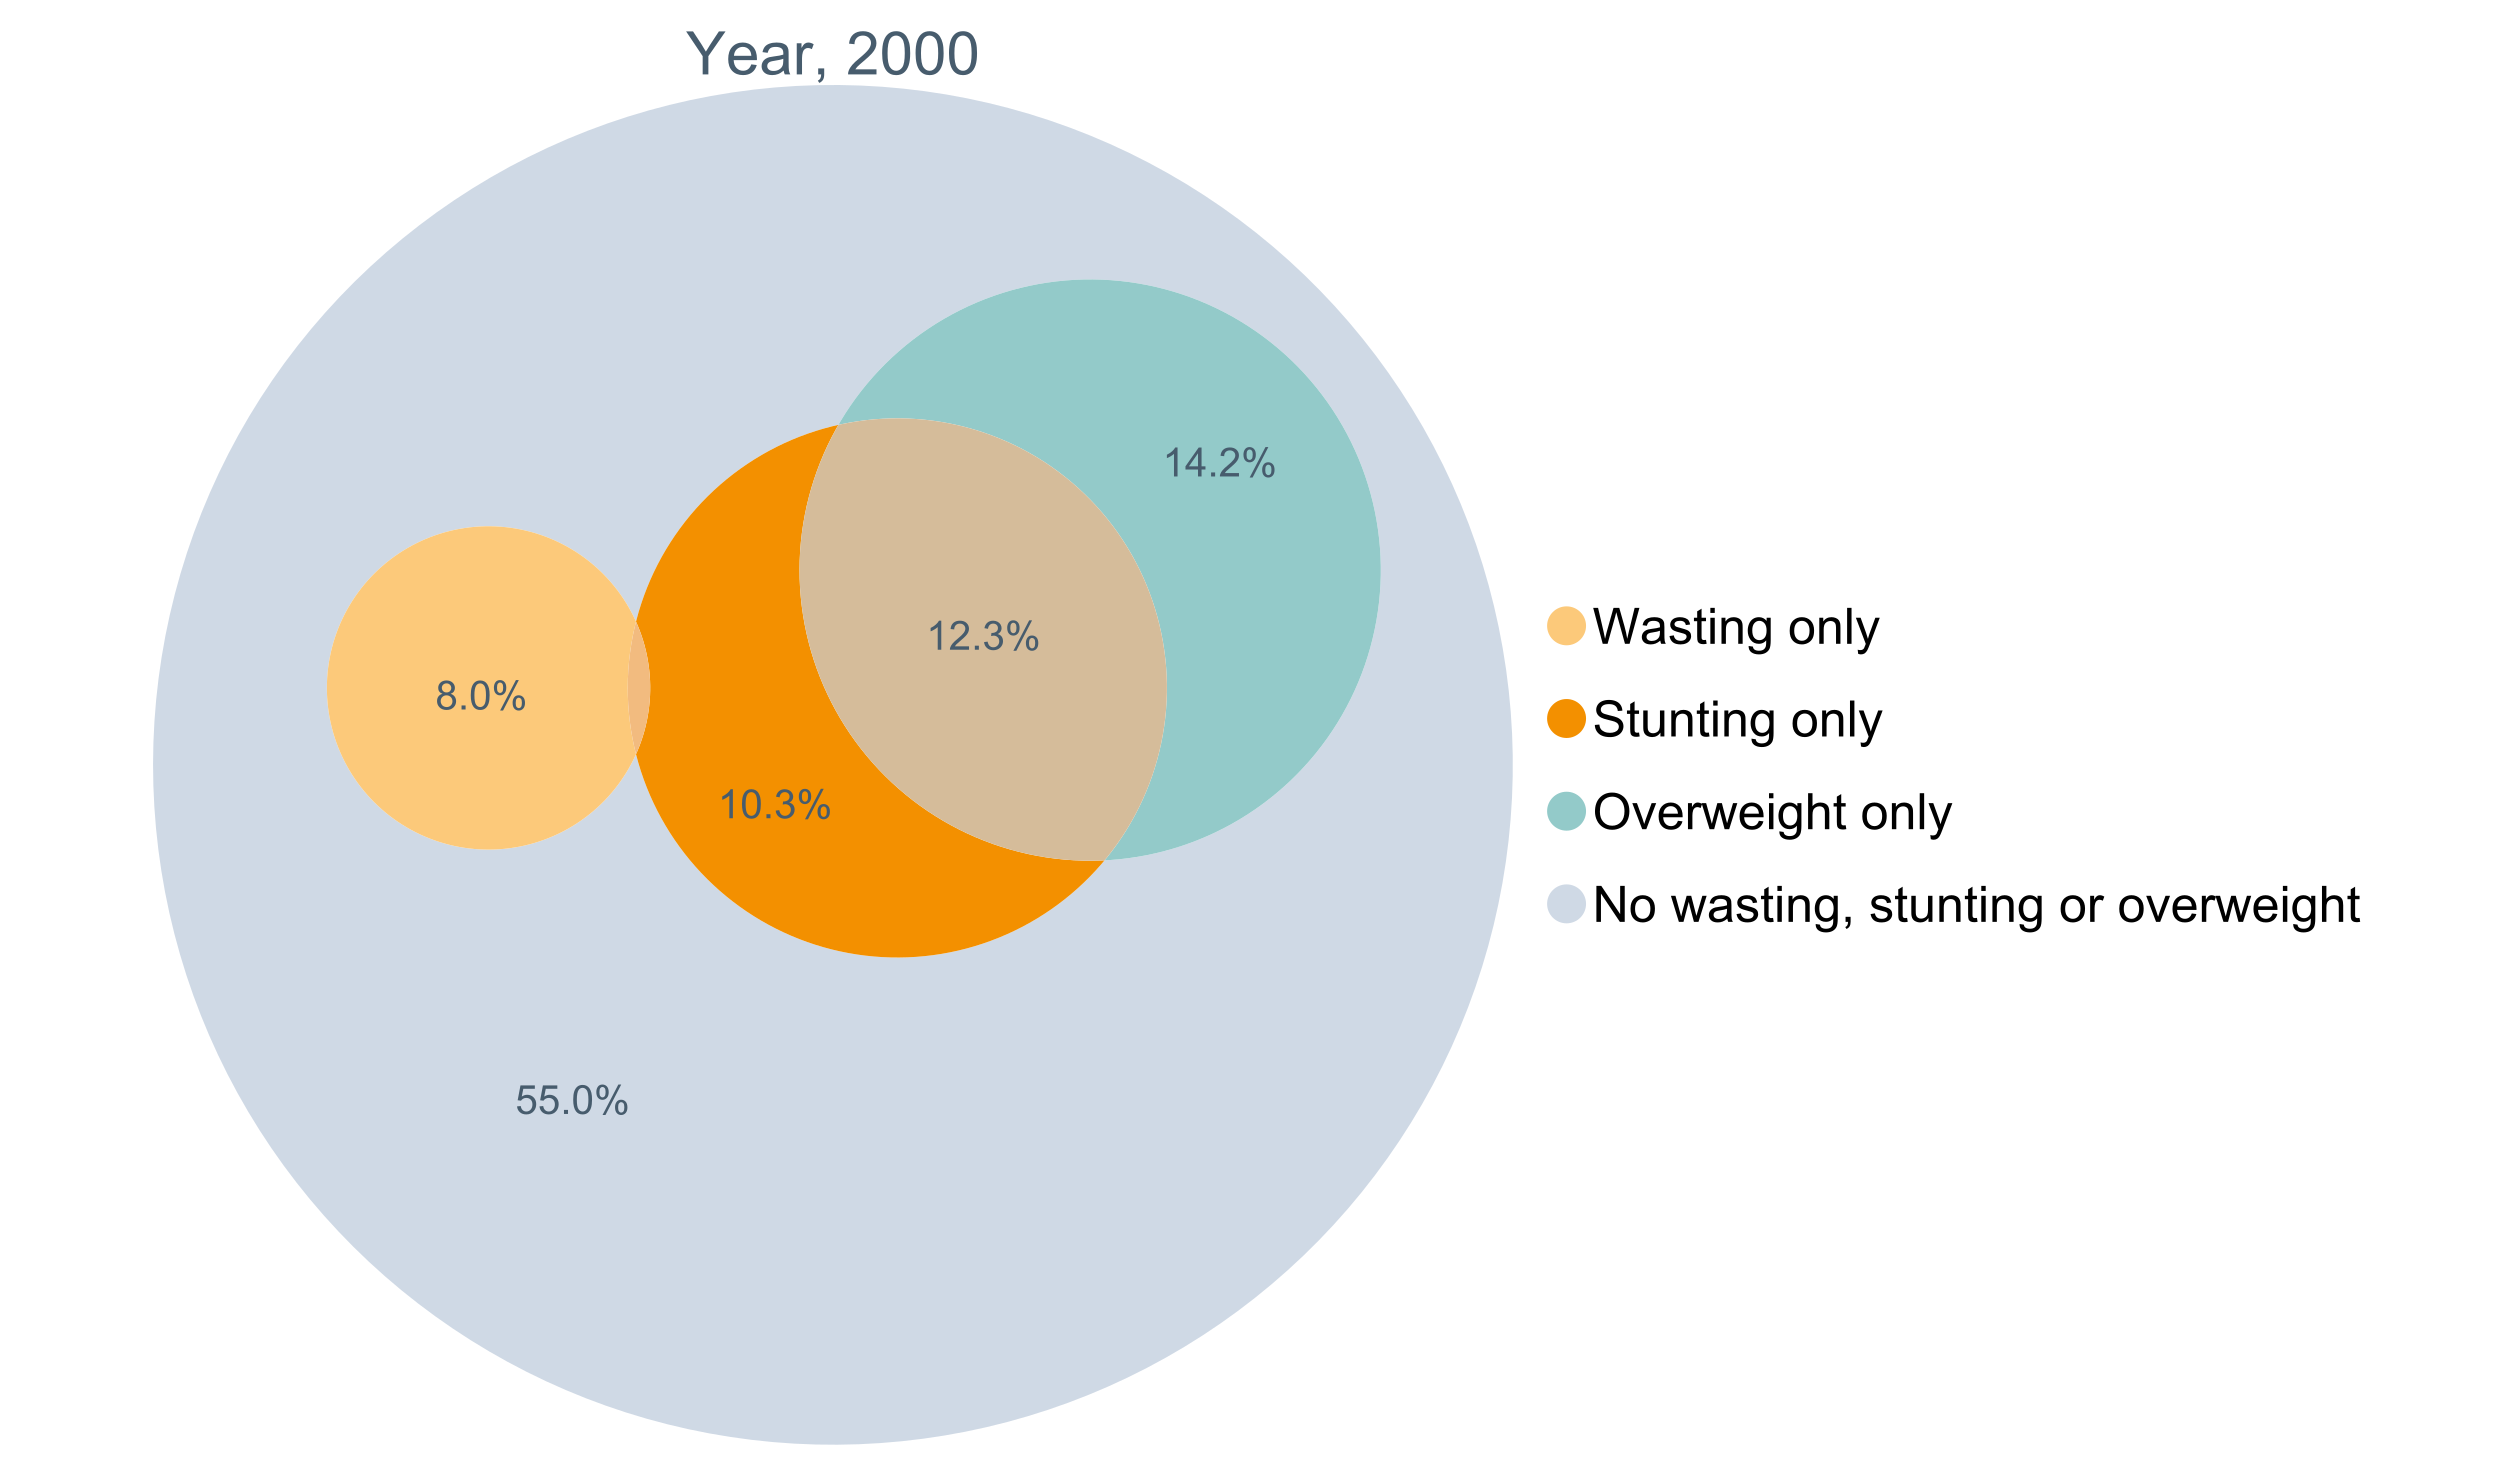 <?xml version="1.0" encoding="UTF-8"?>
<svg xmlns="http://www.w3.org/2000/svg" xmlns:xlink="http://www.w3.org/1999/xlink" width="1234.286pt" height="720pt" viewBox="0 0 1234.286 720" version="1.1">
<defs>
<g>
<symbol overflow="visible" id="glyph0-0">
<path style="stroke:none;" d="M 3.707 0 L 3.707 -18.543 L 18.543 -18.543 L 18.543 0 Z M 4.172 -0.465 L 18.078 -0.465 L 18.078 -18.078 L 4.172 -18.078 Z M 4.172 -0.465 "/>
</symbol>
<symbol overflow="visible" id="glyph0-1">
<path style="stroke:none;" d="M 8.27 0 L 8.27 -8.996 L 0.086 -21.234 L 3.504 -21.234 L 7.691 -14.832 C 8.461 -13.633 9.18 -12.438 9.852 -11.242 C 10.484 -12.348 11.258 -13.598 12.168 -14.992 L 16.281 -21.234 L 19.555 -21.234 L 11.082 -8.996 L 11.082 0 Z M 8.27 0 "/>
</symbol>
<symbol overflow="visible" id="glyph0-2">
<path style="stroke:none;" d="M 12.488 -4.953 L 15.18 -4.621 C 14.754 -3.043 13.969 -1.82 12.82 -0.953 C 11.672 -0.086 10.203 0.344 8.418 0.348 C 6.164 0.344 4.379 -0.344 3.062 -1.73 C 1.742 -3.113 1.082 -5.059 1.086 -7.562 C 1.082 -10.148 1.75 -12.156 3.086 -13.586 C 4.418 -15.012 6.145 -15.727 8.27 -15.73 C 10.324 -15.727 12.008 -15.027 13.312 -13.629 C 14.617 -12.23 15.27 -10.262 15.27 -7.723 C 15.27 -7.566 15.262 -7.332 15.254 -7.027 L 3.781 -7.027 C 3.875 -5.332 4.355 -4.039 5.215 -3.145 C 6.074 -2.242 7.145 -1.793 8.43 -1.797 C 9.383 -1.793 10.199 -2.043 10.879 -2.551 C 11.555 -3.051 12.09 -3.852 12.488 -4.953 Z M 3.926 -9.168 L 12.516 -9.168 C 12.398 -10.461 12.07 -11.434 11.531 -12.082 C 10.699 -13.082 9.621 -13.582 8.301 -13.586 C 7.102 -13.582 6.094 -13.18 5.277 -12.383 C 4.461 -11.578 4.012 -10.508 3.926 -9.168 Z M 3.926 -9.168 "/>
</symbol>
<symbol overflow="visible" id="glyph0-3">
<path style="stroke:none;" d="M 11.992 -1.898 C 11.027 -1.078 10.098 -0.496 9.207 -0.16 C 8.309 0.18 7.352 0.344 6.332 0.348 C 4.641 0.344 3.34 -0.066 2.434 -0.891 C 1.52 -1.715 1.066 -2.77 1.07 -4.055 C 1.066 -4.809 1.238 -5.496 1.586 -6.121 C 1.926 -6.742 2.375 -7.242 2.934 -7.617 C 3.484 -7.992 4.109 -8.277 4.809 -8.473 C 5.32 -8.605 6.094 -8.734 7.125 -8.867 C 9.23 -9.113 10.781 -9.414 11.777 -9.762 C 11.785 -10.121 11.789 -10.348 11.793 -10.445 C 11.789 -11.504 11.543 -12.25 11.051 -12.688 C 10.387 -13.273 9.395 -13.57 8.082 -13.574 C 6.852 -13.57 5.949 -13.355 5.367 -12.93 C 4.781 -12.496 4.348 -11.734 4.07 -10.648 L 1.52 -10.996 C 1.746 -12.086 2.129 -12.965 2.664 -13.637 C 3.191 -14.305 3.961 -14.824 4.969 -15.188 C 5.973 -15.547 7.137 -15.727 8.461 -15.73 C 9.773 -15.727 10.84 -15.57 11.66 -15.266 C 12.48 -14.953 13.082 -14.566 13.469 -14.102 C 13.855 -13.629 14.125 -13.039 14.281 -12.328 C 14.367 -11.883 14.414 -11.078 14.414 -9.922 L 14.414 -6.445 C 14.414 -4.02 14.469 -2.484 14.578 -1.844 C 14.688 -1.199 14.906 -0.586 15.238 0 L 12.516 0 C 12.242 -0.539 12.066 -1.172 11.992 -1.898 Z M 11.777 -7.723 C 10.828 -7.332 9.406 -7 7.52 -6.734 C 6.441 -6.578 5.684 -6.406 5.242 -6.215 C 4.797 -6.02 4.453 -5.738 4.215 -5.367 C 3.969 -4.992 3.848 -4.578 3.852 -4.129 C 3.848 -3.43 4.113 -2.852 4.641 -2.391 C 5.168 -1.926 5.938 -1.691 6.953 -1.695 C 7.957 -1.691 8.852 -1.91 9.633 -2.352 C 10.414 -2.789 10.988 -3.391 11.355 -4.156 C 11.637 -4.742 11.777 -5.613 11.777 -6.766 Z M 11.777 -7.723 "/>
</symbol>
<symbol overflow="visible" id="glyph0-4">
<path style="stroke:none;" d="M 1.926 0 L 1.926 -15.383 L 4.273 -15.383 L 4.273 -13.051 C 4.867 -14.137 5.422 -14.855 5.93 -15.207 C 6.438 -15.551 6.996 -15.727 7.605 -15.73 C 8.48 -15.727 9.371 -15.445 10.285 -14.891 L 9.387 -12.473 C 8.746 -12.848 8.109 -13.035 7.477 -13.039 C 6.906 -13.035 6.391 -12.863 5.938 -12.523 C 5.48 -12.176 5.16 -11.703 4.969 -11.098 C 4.68 -10.168 4.535 -9.152 4.535 -8.055 L 4.535 0 Z M 1.926 0 "/>
</symbol>
<symbol overflow="visible" id="glyph0-5">
<path style="stroke:none;" d="M 2.637 0 L 2.637 -2.969 L 5.605 -2.969 L 5.605 0 C 5.602 1.09 5.406 1.969 5.023 2.641 C 4.633 3.309 4.023 3.828 3.188 4.199 L 2.461 3.086 C 3.012 2.84 3.418 2.484 3.68 2.02 C 3.938 1.547 4.082 0.875 4.113 0 Z M 2.637 0 "/>
</symbol>
<symbol overflow="visible" id="glyph0-6">
<path style="stroke:none;" d=""/>
</symbol>
<symbol overflow="visible" id="glyph0-7">
<path style="stroke:none;" d="M 14.934 -2.508 L 14.934 0 L 0.898 0 C 0.875 -0.625 0.977 -1.227 1.203 -1.812 C 1.555 -2.766 2.129 -3.707 2.918 -4.637 C 3.703 -5.559 4.84 -6.633 6.332 -7.852 C 8.637 -9.742 10.195 -11.238 11.008 -12.348 C 11.816 -13.449 12.223 -14.496 12.227 -15.484 C 12.223 -16.516 11.852 -17.387 11.117 -18.098 C 10.375 -18.805 9.414 -19.16 8.227 -19.164 C 6.969 -19.16 5.965 -18.785 5.215 -18.035 C 4.461 -17.281 4.078 -16.238 4.07 -14.906 L 1.391 -15.18 C 1.57 -17.176 2.262 -18.699 3.461 -19.75 C 4.656 -20.797 6.266 -21.32 8.285 -21.324 C 10.324 -21.32 11.938 -20.758 13.125 -19.629 C 14.312 -18.496 14.906 -17.094 14.906 -15.426 C 14.906 -14.574 14.73 -13.738 14.383 -12.922 C 14.035 -12.098 13.457 -11.234 12.652 -10.328 C 11.844 -9.418 10.504 -8.172 8.633 -6.59 C 7.062 -5.273 6.059 -4.383 5.617 -3.918 C 5.172 -3.445 4.805 -2.977 4.52 -2.508 Z M 14.934 -2.508 "/>
</symbol>
<symbol overflow="visible" id="glyph0-8">
<path style="stroke:none;" d="M 1.23 -10.473 C 1.23 -12.98 1.488 -15.004 2.004 -16.535 C 2.52 -18.066 3.285 -19.246 4.309 -20.078 C 5.324 -20.906 6.609 -21.32 8.156 -21.324 C 9.293 -21.32 10.289 -21.09 11.152 -20.633 C 12.008 -20.172 12.719 -19.512 13.281 -18.648 C 13.84 -17.785 14.281 -16.734 14.602 -15.492 C 14.918 -14.25 15.074 -12.574 15.078 -10.473 C 15.074 -7.977 14.82 -5.965 14.309 -4.438 C 13.797 -2.906 13.031 -1.727 12.016 -0.891 C 10.996 -0.055 9.711 0.363 8.156 0.363 C 6.109 0.363 4.5 -0.371 3.332 -1.84 C 1.93 -3.605 1.23 -6.48 1.23 -10.473 Z M 3.91 -10.473 C 3.906 -6.98 4.316 -4.66 5.133 -3.512 C 5.949 -2.355 6.957 -1.781 8.156 -1.781 C 9.352 -1.781 10.355 -2.359 11.176 -3.52 C 11.988 -4.676 12.398 -6.992 12.398 -10.473 C 12.398 -13.965 11.988 -16.289 11.176 -17.441 C 10.355 -18.586 9.34 -19.16 8.125 -19.164 C 6.926 -19.16 5.969 -18.652 5.258 -17.645 C 4.355 -16.348 3.906 -13.957 3.91 -10.473 Z M 3.91 -10.473 "/>
</symbol>
<symbol overflow="visible" id="glyph1-0">
<path style="stroke:none;" d="M 3.102 0 L 3.102 -15.504 L 15.504 -15.504 L 15.504 0 Z M 3.488 -0.387 L 15.117 -0.387 L 15.117 -15.117 L 3.488 -15.117 Z M 3.488 -0.387 "/>
</symbol>
<symbol overflow="visible" id="glyph1-1">
<path style="stroke:none;" d="M 5.016 0 L 0.305 -17.758 L 2.715 -17.758 L 5.414 -6.117 C 5.703 -4.898 5.953 -3.688 6.164 -2.484 C 6.617 -4.379 6.883 -5.473 6.965 -5.766 L 10.344 -17.758 L 13.18 -17.758 L 15.723 -8.77 C 16.355 -6.539 16.816 -4.445 17.102 -2.484 C 17.324 -3.605 17.621 -4.891 17.988 -6.348 L 20.773 -17.758 L 23.133 -17.758 L 18.266 0 L 16 0 L 12.258 -13.527 C 11.941 -14.656 11.754 -15.352 11.699 -15.613 C 11.512 -14.797 11.34 -14.102 11.18 -13.527 L 7.414 0 Z M 5.016 0 "/>
</symbol>
<symbol overflow="visible" id="glyph1-2">
<path style="stroke:none;" d="M 10.027 -1.586 C 9.215 -0.898 8.438 -0.414 7.695 -0.133 C 6.945 0.148 6.145 0.285 5.293 0.289 C 3.875 0.285 2.789 -0.055 2.031 -0.746 C 1.27 -1.434 0.891 -2.316 0.895 -3.391 C 0.891 -4.02 1.035 -4.594 1.324 -5.117 C 1.613 -5.633 1.988 -6.051 2.453 -6.371 C 2.914 -6.684 3.438 -6.922 4.02 -7.086 C 4.449 -7.195 5.094 -7.305 5.961 -7.414 C 7.715 -7.617 9.012 -7.867 9.848 -8.164 C 9.852 -8.461 9.855 -8.652 9.859 -8.734 C 9.855 -9.621 9.648 -10.246 9.242 -10.609 C 8.68 -11.098 7.852 -11.344 6.758 -11.348 C 5.727 -11.344 4.969 -11.164 4.484 -10.809 C 3.992 -10.445 3.633 -9.809 3.402 -8.902 L 1.273 -9.191 C 1.461 -10.102 1.781 -10.84 2.227 -11.402 C 2.672 -11.965 3.312 -12.395 4.152 -12.699 C 4.992 -12.996 5.965 -13.148 7.074 -13.152 C 8.168 -13.148 9.062 -13.02 9.75 -12.766 C 10.438 -12.504 10.941 -12.18 11.266 -11.789 C 11.586 -11.398 11.812 -10.902 11.941 -10.309 C 12.012 -9.934 12.047 -9.266 12.051 -8.297 L 12.051 -5.391 C 12.047 -3.363 12.094 -2.078 12.191 -1.543 C 12.281 -1.004 12.465 -0.492 12.742 0 L 10.465 0 C 10.238 -0.453 10.09 -0.98 10.027 -1.586 Z M 9.848 -6.457 C 9.055 -6.133 7.867 -5.855 6.285 -5.633 C 5.387 -5.5 4.754 -5.355 4.383 -5.195 C 4.012 -5.031 3.723 -4.793 3.523 -4.484 C 3.32 -4.172 3.223 -3.828 3.223 -3.453 C 3.223 -2.867 3.441 -2.383 3.883 -1.996 C 4.32 -1.609 4.965 -1.418 5.812 -1.418 C 6.652 -1.418 7.398 -1.602 8.055 -1.969 C 8.707 -2.336 9.188 -2.836 9.496 -3.477 C 9.727 -3.965 9.844 -4.691 9.848 -5.656 Z M 9.848 -6.457 "/>
</symbol>
<symbol overflow="visible" id="glyph1-3">
<path style="stroke:none;" d="M 0.762 -3.84 L 2.918 -4.18 C 3.039 -3.312 3.375 -2.652 3.93 -2.191 C 4.48 -1.73 5.254 -1.5 6.25 -1.5 C 7.246 -1.5 7.988 -1.703 8.477 -2.113 C 8.961 -2.52 9.203 -3 9.207 -3.551 C 9.203 -4.043 8.988 -4.43 8.562 -4.711 C 8.258 -4.906 7.516 -5.152 6.336 -5.449 C 4.734 -5.852 3.625 -6.199 3.008 -6.496 C 2.387 -6.789 1.918 -7.199 1.602 -7.723 C 1.281 -8.242 1.125 -8.816 1.125 -9.449 C 1.125 -10.02 1.254 -10.551 1.52 -11.039 C 1.777 -11.527 2.137 -11.934 2.594 -12.258 C 2.93 -12.508 3.391 -12.719 3.977 -12.891 C 4.559 -13.062 5.188 -13.148 5.863 -13.152 C 6.867 -13.148 7.754 -13.004 8.52 -12.715 C 9.281 -12.426 9.844 -12.031 10.207 -11.535 C 10.57 -11.039 10.82 -10.375 10.961 -9.543 L 8.828 -9.254 C 8.73 -9.91 8.449 -10.426 7.988 -10.801 C 7.52 -11.168 6.863 -11.355 6.02 -11.359 C 5.016 -11.355 4.301 -11.191 3.875 -10.863 C 3.445 -10.531 3.234 -10.145 3.234 -9.703 C 3.234 -9.418 3.32 -9.16 3.5 -8.938 C 3.672 -8.699 3.953 -8.508 4.336 -8.355 C 4.555 -8.273 5.195 -8.086 6.262 -7.801 C 7.801 -7.387 8.875 -7.051 9.488 -6.789 C 10.094 -6.523 10.574 -6.141 10.922 -5.645 C 11.27 -5.141 11.441 -4.52 11.445 -3.777 C 11.441 -3.047 11.23 -2.363 10.809 -1.723 C 10.383 -1.082 9.773 -0.586 8.977 -0.234 C 8.176 0.113 7.27 0.285 6.262 0.289 C 4.586 0.285 3.312 -0.059 2.438 -0.75 C 1.562 -1.445 1.004 -2.473 0.762 -3.84 Z M 0.762 -3.84 "/>
</symbol>
<symbol overflow="visible" id="glyph1-4">
<path style="stroke:none;" d="M 6.395 -1.949 L 6.711 -0.023 C 6.094 0.102 5.547 0.164 5.062 0.168 C 4.27 0.164 3.652 0.043 3.219 -0.207 C 2.781 -0.453 2.477 -0.781 2.301 -1.191 C 2.121 -1.598 2.031 -2.457 2.035 -3.766 L 2.035 -11.168 L 0.438 -11.168 L 0.438 -12.863 L 2.035 -12.863 L 2.035 -16.047 L 4.203 -17.355 L 4.203 -12.863 L 6.395 -12.863 L 6.395 -11.168 L 4.203 -11.168 L 4.203 -3.645 C 4.199 -3.023 4.238 -2.621 4.316 -2.445 C 4.391 -2.266 4.516 -2.125 4.691 -2.023 C 4.863 -1.914 5.113 -1.863 5.438 -1.867 C 5.68 -1.863 5.996 -1.891 6.395 -1.949 Z M 6.395 -1.949 "/>
</symbol>
<symbol overflow="visible" id="glyph1-5">
<path style="stroke:none;" d="M 1.648 -15.25 L 1.648 -17.758 L 3.828 -17.758 L 3.828 -15.25 Z M 1.648 0 L 1.648 -12.863 L 3.828 -12.863 L 3.828 0 Z M 1.648 0 "/>
</symbol>
<symbol overflow="visible" id="glyph1-6">
<path style="stroke:none;" d="M 1.637 0 L 1.637 -12.863 L 3.598 -12.863 L 3.598 -11.035 C 4.543 -12.441 5.906 -13.148 7.691 -13.152 C 8.465 -13.148 9.176 -13.008 9.828 -12.734 C 10.477 -12.453 10.965 -12.09 11.289 -11.637 C 11.609 -11.184 11.836 -10.645 11.965 -10.027 C 12.043 -9.621 12.082 -8.918 12.086 -7.91 L 12.086 0 L 9.906 0 L 9.906 -7.824 C 9.902 -8.707 9.816 -9.371 9.652 -9.816 C 9.48 -10.254 9.18 -10.605 8.75 -10.871 C 8.312 -11.129 7.809 -11.262 7.23 -11.266 C 6.301 -11.262 5.5 -10.965 4.828 -10.379 C 4.152 -9.785 3.812 -8.668 3.816 -7.023 L 3.816 0 Z M 1.637 0 "/>
</symbol>
<symbol overflow="visible" id="glyph1-7">
<path style="stroke:none;" d="M 1.234 1.066 L 3.355 1.379 C 3.441 2.031 3.688 2.508 4.094 2.809 C 4.633 3.207 5.371 3.41 6.309 3.414 C 7.316 3.41 8.098 3.207 8.648 2.809 C 9.195 2.402 9.566 1.84 9.762 1.113 C 9.875 0.668 9.926 -0.262 9.918 -1.684 C 8.965 -0.559 7.777 0 6.359 0 C 4.586 0 3.219 -0.637 2.254 -1.914 C 1.281 -3.188 0.797 -4.719 0.801 -6.504 C 0.797 -7.73 1.02 -8.859 1.465 -9.898 C 1.91 -10.934 2.555 -11.738 3.398 -12.305 C 4.242 -12.867 5.23 -13.148 6.371 -13.152 C 7.887 -13.148 9.141 -12.535 10.125 -11.312 L 10.125 -12.863 L 12.137 -12.863 L 12.137 -1.742 C 12.133 0.258 11.93 1.672 11.523 2.512 C 11.113 3.344 10.469 4.004 9.586 4.492 C 8.703 4.973 7.613 5.215 6.324 5.219 C 4.785 5.215 3.547 4.871 2.602 4.184 C 1.656 3.492 1.199 2.453 1.234 1.066 Z M 3.039 -6.66 C 3.035 -4.969 3.371 -3.738 4.043 -2.965 C 4.715 -2.191 5.555 -1.805 6.566 -1.805 C 7.562 -1.805 8.402 -2.188 9.082 -2.961 C 9.762 -3.727 10.102 -4.938 10.102 -6.59 C 10.102 -8.16 9.75 -9.348 9.055 -10.148 C 8.352 -10.945 7.512 -11.344 6.527 -11.348 C 5.559 -11.344 4.734 -10.949 4.055 -10.168 C 3.375 -9.379 3.035 -8.211 3.039 -6.66 Z M 3.039 -6.66 "/>
</symbol>
<symbol overflow="visible" id="glyph1-8">
<path style="stroke:none;" d=""/>
</symbol>
<symbol overflow="visible" id="glyph1-9">
<path style="stroke:none;" d="M 0.824 -6.43 C 0.82 -8.809 1.48 -10.574 2.809 -11.723 C 3.91 -12.672 5.262 -13.148 6.855 -13.152 C 8.621 -13.148 10.066 -12.57 11.191 -11.414 C 12.312 -10.254 12.871 -8.652 12.875 -6.613 C 12.871 -4.953 12.625 -3.652 12.129 -2.707 C 11.633 -1.758 10.91 -1.02 9.961 -0.496 C 9.012 0.027 7.977 0.285 6.855 0.289 C 5.055 0.285 3.598 -0.289 2.488 -1.441 C 1.375 -2.594 0.82 -4.254 0.824 -6.43 Z M 3.062 -6.43 C 3.059 -4.781 3.418 -3.551 4.141 -2.73 C 4.855 -1.91 5.762 -1.5 6.855 -1.5 C 7.934 -1.5 8.832 -1.91 9.555 -2.734 C 10.27 -3.559 10.629 -4.816 10.633 -6.504 C 10.629 -8.094 10.266 -9.297 9.547 -10.117 C 8.82 -10.934 7.926 -11.344 6.855 -11.348 C 5.762 -11.344 4.855 -10.938 4.141 -10.125 C 3.418 -9.309 3.059 -8.074 3.062 -6.43 Z M 3.062 -6.43 "/>
</symbol>
<symbol overflow="visible" id="glyph1-10">
<path style="stroke:none;" d="M 1.586 0 L 1.586 -17.758 L 3.766 -17.758 L 3.766 0 Z M 1.586 0 "/>
</symbol>
<symbol overflow="visible" id="glyph1-11">
<path style="stroke:none;" d="M 1.539 4.953 L 1.297 2.906 C 1.77 3.035 2.188 3.098 2.543 3.102 C 3.027 3.098 3.414 3.02 3.703 2.859 C 3.992 2.695 4.23 2.469 4.422 2.18 C 4.555 1.961 4.777 1.418 5.086 0.559 C 5.125 0.434 5.188 0.258 5.281 0.023 L 0.398 -12.863 L 2.75 -12.863 L 5.426 -5.414 C 5.77 -4.469 6.078 -3.473 6.359 -2.434 C 6.605 -3.434 6.906 -4.414 7.254 -5.367 L 10.004 -12.863 L 12.184 -12.863 L 7.293 0.219 C 6.766 1.625 6.355 2.598 6.066 3.137 C 5.676 3.852 5.234 4.379 4.734 4.715 C 4.234 5.047 3.637 5.215 2.941 5.219 C 2.52 5.215 2.051 5.125 1.539 4.953 Z M 1.539 4.953 "/>
</symbol>
<symbol overflow="visible" id="glyph1-12">
<path style="stroke:none;" d="M 1.113 -5.703 L 3.332 -5.898 C 3.434 -5.008 3.676 -4.277 4.062 -3.711 C 4.445 -3.141 5.043 -2.684 5.852 -2.332 C 6.656 -1.98 7.562 -1.805 8.574 -1.805 C 9.465 -1.805 10.258 -1.938 10.949 -2.203 C 11.633 -2.469 12.145 -2.832 12.48 -3.301 C 12.816 -3.762 12.984 -4.27 12.984 -4.82 C 12.984 -5.375 12.82 -5.859 12.5 -6.277 C 12.172 -6.691 11.641 -7.043 10.902 -7.328 C 10.422 -7.512 9.367 -7.801 7.738 -8.191 C 6.105 -8.582 4.965 -8.949 4.312 -9.301 C 3.461 -9.742 2.828 -10.293 2.414 -10.953 C 2 -11.609 1.793 -12.348 1.793 -13.164 C 1.793 -14.059 2.047 -14.898 2.555 -15.68 C 3.062 -16.457 3.805 -17.047 4.785 -17.453 C 5.758 -17.855 6.844 -18.059 8.043 -18.059 C 9.355 -18.059 10.516 -17.844 11.523 -17.422 C 12.527 -16.996 13.301 -16.375 13.844 -15.551 C 14.383 -14.727 14.672 -13.793 14.715 -12.754 L 12.465 -12.586 C 12.34 -13.707 11.93 -14.555 11.234 -15.129 C 10.531 -15.699 9.5 -15.984 8.141 -15.988 C 6.715 -15.984 5.68 -15.723 5.031 -15.207 C 4.379 -14.684 4.055 -14.059 4.059 -13.324 C 4.055 -12.684 4.285 -12.156 4.746 -11.75 C 5.199 -11.336 6.379 -10.914 8.289 -10.484 C 10.199 -10.047 11.512 -9.672 12.223 -9.352 C 13.254 -8.875 14.016 -8.27 14.508 -7.539 C 15 -6.809 15.246 -5.969 15.25 -5.016 C 15.246 -4.07 14.977 -3.18 14.438 -2.344 C 13.895 -1.508 13.117 -0.855 12.105 -0.391 C 11.09 0.074 9.949 0.305 8.684 0.305 C 7.074 0.305 5.727 0.07 4.645 -0.398 C 3.555 -0.867 2.703 -1.57 2.09 -2.512 C 1.469 -3.453 1.145 -4.516 1.113 -5.703 Z M 1.113 -5.703 "/>
</symbol>
<symbol overflow="visible" id="glyph1-13">
<path style="stroke:none;" d="M 10.066 0 L 10.066 -1.891 C 9.062 -0.438 7.699 0.285 5.984 0.289 C 5.219 0.285 4.512 0.145 3.855 -0.145 C 3.199 -0.434 2.711 -0.801 2.391 -1.242 C 2.07 -1.68 1.844 -2.219 1.719 -2.859 C 1.625 -3.285 1.582 -3.961 1.586 -4.895 L 1.586 -12.863 L 3.766 -12.863 L 3.766 -5.73 C 3.762 -4.59 3.805 -3.82 3.898 -3.426 C 4.031 -2.852 4.324 -2.402 4.77 -2.074 C 5.215 -1.746 5.762 -1.582 6.418 -1.586 C 7.07 -1.582 7.688 -1.75 8.262 -2.09 C 8.832 -2.422 9.234 -2.879 9.477 -3.457 C 9.711 -4.035 9.832 -4.871 9.836 -5.973 L 9.836 -12.863 L 12.016 -12.863 L 12.016 0 Z M 10.066 0 "/>
</symbol>
<symbol overflow="visible" id="glyph1-14">
<path style="stroke:none;" d="M 1.199 -8.648 C 1.195 -11.594 1.984 -13.898 3.57 -15.57 C 5.148 -17.234 7.195 -18.07 9.703 -18.07 C 11.34 -18.07 12.816 -17.676 14.133 -16.895 C 15.449 -16.109 16.453 -15.02 17.145 -13.621 C 17.832 -12.219 18.176 -10.629 18.18 -8.855 C 18.176 -7.051 17.812 -5.441 17.09 -4.02 C 16.359 -2.598 15.328 -1.52 14 -0.793 C 12.664 -0.059 11.23 0.305 9.691 0.305 C 8.02 0.305 6.523 -0.098 5.207 -0.906 C 3.891 -1.715 2.895 -2.816 2.215 -4.215 C 1.535 -5.605 1.195 -7.086 1.199 -8.648 Z M 3.621 -8.613 C 3.621 -6.473 4.195 -4.785 5.348 -3.555 C 6.496 -2.32 7.938 -1.703 9.676 -1.707 C 11.441 -1.703 12.898 -2.324 14.043 -3.57 C 15.184 -4.812 15.754 -6.578 15.758 -8.867 C 15.754 -10.309 15.512 -11.57 15.023 -12.652 C 14.535 -13.727 13.82 -14.562 12.879 -15.156 C 11.938 -15.746 10.883 -16.043 9.715 -16.047 C 8.051 -16.043 6.617 -15.473 5.418 -14.332 C 4.219 -13.191 3.621 -11.285 3.621 -8.613 Z M 3.621 -8.613 "/>
</symbol>
<symbol overflow="visible" id="glyph1-15">
<path style="stroke:none;" d="M 5.207 0 L 0.316 -12.863 L 2.617 -12.863 L 5.379 -5.16 C 5.676 -4.328 5.949 -3.465 6.203 -2.566 C 6.395 -3.246 6.664 -4.062 7.012 -5.016 L 9.871 -12.863 L 12.113 -12.863 L 7.242 0 Z M 5.207 0 "/>
</symbol>
<symbol overflow="visible" id="glyph1-16">
<path style="stroke:none;" d="M 10.441 -4.141 L 12.695 -3.863 C 12.336 -2.543 11.676 -1.523 10.719 -0.801 C 9.754 -0.074 8.527 0.285 7.039 0.289 C 5.152 0.285 3.66 -0.289 2.562 -1.445 C 1.457 -2.602 0.906 -4.227 0.91 -6.324 C 0.906 -8.484 1.465 -10.164 2.578 -11.359 C 3.691 -12.551 5.137 -13.148 6.914 -13.152 C 8.633 -13.148 10.035 -12.562 11.129 -11.395 C 12.215 -10.223 12.762 -8.578 12.766 -6.457 C 12.762 -6.324 12.758 -6.129 12.754 -5.875 L 3.16 -5.875 C 3.238 -4.457 3.641 -3.375 4.359 -2.625 C 5.078 -1.875 5.973 -1.5 7.051 -1.5 C 7.848 -1.5 8.531 -1.707 9.098 -2.129 C 9.66 -2.547 10.109 -3.219 10.441 -4.141 Z M 3.281 -7.668 L 10.465 -7.668 C 10.367 -8.746 10.09 -9.559 9.641 -10.102 C 8.941 -10.938 8.043 -11.355 6.941 -11.359 C 5.938 -11.355 5.094 -11.02 4.414 -10.355 C 3.727 -9.684 3.352 -8.789 3.281 -7.668 Z M 3.281 -7.668 "/>
</symbol>
<symbol overflow="visible" id="glyph1-17">
<path style="stroke:none;" d="M 1.609 0 L 1.609 -12.863 L 3.574 -12.863 L 3.574 -10.914 C 4.074 -11.824 4.535 -12.426 4.961 -12.715 C 5.383 -13.004 5.848 -13.148 6.359 -13.152 C 7.09 -13.148 7.836 -12.914 8.598 -12.453 L 7.848 -10.43 C 7.312 -10.742 6.781 -10.898 6.25 -10.902 C 5.77 -10.898 5.34 -10.754 4.965 -10.469 C 4.582 -10.18 4.312 -9.781 4.156 -9.277 C 3.91 -8.496 3.789 -7.648 3.793 -6.734 L 3.793 0 Z M 1.609 0 "/>
</symbol>
<symbol overflow="visible" id="glyph1-18">
<path style="stroke:none;" d="M 4.008 0 L 0.074 -12.863 L 2.324 -12.863 L 4.371 -5.438 L 5.137 -2.676 C 5.164 -2.812 5.387 -3.695 5.801 -5.328 L 7.848 -12.863 L 10.09 -12.863 L 12.016 -5.402 L 12.656 -2.941 L 13.395 -5.426 L 15.602 -12.863 L 17.719 -12.863 L 13.699 0 L 11.434 0 L 9.387 -7.703 L 8.891 -9.895 L 6.285 0 Z M 4.008 0 "/>
</symbol>
<symbol overflow="visible" id="glyph1-19">
<path style="stroke:none;" d="M 1.637 0 L 1.637 -17.758 L 3.816 -17.758 L 3.816 -11.387 C 4.828 -12.559 6.113 -13.148 7.668 -13.152 C 8.617 -13.148 9.445 -12.961 10.148 -12.59 C 10.852 -12.211 11.352 -11.691 11.656 -11.031 C 11.957 -10.367 12.109 -9.406 12.113 -8.152 L 12.113 0 L 9.934 0 L 9.934 -8.152 C 9.93 -9.238 9.695 -10.031 9.223 -10.531 C 8.75 -11.023 8.082 -11.273 7.219 -11.277 C 6.57 -11.273 5.961 -11.105 5.395 -10.773 C 4.824 -10.434 4.418 -9.98 4.18 -9.41 C 3.934 -8.836 3.812 -8.043 3.816 -7.039 L 3.816 0 Z M 1.637 0 "/>
</symbol>
<symbol overflow="visible" id="glyph1-20">
<path style="stroke:none;" d="M 1.891 0 L 1.891 -17.758 L 4.301 -17.758 L 13.625 -3.816 L 13.625 -17.758 L 15.879 -17.758 L 15.879 0 L 13.469 0 L 4.141 -13.953 L 4.141 0 Z M 1.891 0 "/>
</symbol>
<symbol overflow="visible" id="glyph1-21">
<path style="stroke:none;" d="M 2.203 0 L 2.203 -2.484 L 4.688 -2.484 L 4.688 0 C 4.688 0.91 4.523 1.645 4.203 2.207 C 3.875 2.766 3.363 3.199 2.664 3.512 L 2.059 2.578 C 2.516 2.375 2.855 2.078 3.074 1.688 C 3.289 1.297 3.41 0.734 3.441 0 Z M 2.203 0 "/>
</symbol>
<symbol overflow="visible" id="glyph2-0">
<path style="stroke:none;" d="M 2.492 0 L 2.492 -12.465 L 12.465 -12.465 L 12.465 0 Z M 2.805 -0.312 L 12.152 -0.312 L 12.152 -12.152 L 2.805 -12.152 Z M 2.805 -0.312 "/>
</symbol>
<symbol overflow="visible" id="glyph2-1">
<path style="stroke:none;" d="M 0.828 -3.738 L 2.668 -3.895 C 2.801 -2.996 3.117 -2.324 3.617 -1.875 C 4.109 -1.422 4.711 -1.195 5.414 -1.199 C 6.258 -1.195 6.969 -1.512 7.555 -2.152 C 8.137 -2.785 8.43 -3.629 8.434 -4.684 C 8.43 -5.68 8.148 -6.469 7.59 -7.051 C 7.027 -7.625 6.293 -7.914 5.387 -7.918 C 4.816 -7.914 4.309 -7.785 3.855 -7.531 C 3.402 -7.273 3.043 -6.941 2.785 -6.535 L 1.141 -6.75 L 2.523 -14.082 L 9.621 -14.082 L 9.621 -12.406 L 3.926 -12.406 L 3.156 -8.57 C 4.012 -9.164 4.91 -9.461 5.852 -9.465 C 7.098 -9.461 8.148 -9.031 9.008 -8.168 C 9.859 -7.305 10.289 -6.195 10.293 -4.84 C 10.289 -3.547 9.914 -2.43 9.164 -1.488 C 8.246 -0.336 6.996 0.238 5.414 0.242 C 4.117 0.238 3.055 -0.121 2.234 -0.848 C 1.41 -1.57 0.941 -2.535 0.828 -3.738 Z M 0.828 -3.738 "/>
</symbol>
<symbol overflow="visible" id="glyph2-2">
<path style="stroke:none;" d="M 1.812 0 L 1.812 -1.996 L 3.809 -1.996 L 3.809 0 Z M 1.812 0 "/>
</symbol>
<symbol overflow="visible" id="glyph2-3">
<path style="stroke:none;" d="M 0.828 -7.039 C 0.824 -8.727 1 -10.086 1.348 -11.117 C 1.695 -12.141 2.211 -12.934 2.898 -13.496 C 3.582 -14.051 4.445 -14.332 5.484 -14.336 C 6.25 -14.332 6.922 -14.176 7.5 -13.871 C 8.078 -13.559 8.555 -13.117 8.93 -12.539 C 9.305 -11.957 9.598 -11.246 9.816 -10.414 C 10.027 -9.578 10.137 -8.453 10.137 -7.039 C 10.137 -5.359 9.965 -4.008 9.621 -2.984 C 9.277 -1.953 8.762 -1.16 8.078 -0.598 C 7.391 -0.039 6.527 0.238 5.484 0.242 C 4.105 0.238 3.023 -0.25 2.238 -1.238 C 1.297 -2.422 0.824 -4.355 0.828 -7.039 Z M 2.629 -7.039 C 2.625 -4.691 2.898 -3.133 3.449 -2.359 C 3.996 -1.582 4.676 -1.195 5.484 -1.199 C 6.289 -1.195 6.965 -1.586 7.512 -2.367 C 8.059 -3.145 8.332 -4.699 8.336 -7.039 C 8.332 -9.387 8.059 -10.949 7.512 -11.723 C 6.965 -12.492 6.281 -12.879 5.465 -12.883 C 4.656 -12.879 4.012 -12.539 3.535 -11.863 C 2.926 -10.988 2.625 -9.379 2.629 -7.039 Z M 2.629 -7.039 "/>
</symbol>
<symbol overflow="visible" id="glyph2-4">
<path style="stroke:none;" d="M 1.16 -10.848 C 1.16 -11.863 1.414 -12.73 1.93 -13.449 C 2.438 -14.16 3.184 -14.52 4.16 -14.52 C 5.055 -14.52 5.793 -14.199 6.383 -13.559 C 6.969 -12.918 7.266 -11.977 7.266 -10.742 C 7.266 -9.531 6.969 -8.602 6.375 -7.949 C 5.781 -7.297 5.047 -6.973 4.18 -6.973 C 3.312 -6.973 2.594 -7.293 2.02 -7.938 C 1.445 -8.578 1.16 -9.547 1.16 -10.848 Z M 4.207 -13.312 C 3.77 -13.312 3.406 -13.121 3.121 -12.746 C 2.828 -12.367 2.684 -11.676 2.688 -10.672 C 2.684 -9.754 2.828 -9.109 3.125 -8.738 C 3.414 -8.363 3.777 -8.18 4.207 -8.18 C 4.648 -8.18 5.012 -8.367 5.301 -8.742 C 5.586 -9.117 5.73 -9.805 5.734 -10.809 C 5.73 -11.727 5.586 -12.375 5.297 -12.75 C 5.004 -13.125 4.641 -13.312 4.207 -13.312 Z M 4.215 0.527 L 12.027 -14.52 L 13.449 -14.52 L 5.668 0.527 Z M 10.391 -3.352 C 10.387 -4.375 10.645 -5.242 11.16 -5.953 C 11.672 -6.664 12.418 -7.02 13.398 -7.02 C 14.293 -7.02 15.035 -6.699 15.625 -6.059 C 16.211 -5.418 16.504 -4.477 16.508 -3.242 C 16.504 -2.031 16.207 -1.102 15.613 -0.449 C 15.016 0.203 14.281 0.527 13.41 0.527 C 12.543 0.527 11.824 0.207 11.25 -0.441 C 10.676 -1.082 10.387 -2.055 10.391 -3.352 Z M 13.449 -5.812 C 13.004 -5.812 12.641 -5.621 12.352 -5.246 C 12.062 -4.867 11.918 -4.18 11.918 -3.176 C 11.918 -2.266 12.062 -1.621 12.355 -1.246 C 12.648 -0.867 13.008 -0.68 13.438 -0.684 C 13.883 -0.68 14.254 -0.867 14.543 -1.246 C 14.832 -1.621 14.977 -2.309 14.977 -3.312 C 14.977 -4.23 14.828 -4.879 14.539 -5.254 C 14.242 -5.625 13.879 -5.812 13.449 -5.812 Z M 13.449 -5.812 "/>
</symbol>
<symbol overflow="visible" id="glyph2-5">
<path style="stroke:none;" d="M 3.523 -7.742 C 2.793 -8.004 2.254 -8.383 1.906 -8.879 C 1.555 -9.371 1.383 -9.965 1.383 -10.652 C 1.383 -11.691 1.754 -12.562 2.5 -13.273 C 3.246 -13.977 4.242 -14.332 5.484 -14.336 C 6.727 -14.332 7.727 -13.969 8.492 -13.25 C 9.25 -12.523 9.633 -11.645 9.633 -10.605 C 9.633 -9.941 9.457 -9.363 9.109 -8.875 C 8.762 -8.383 8.234 -8.004 7.527 -7.742 C 8.402 -7.453 9.07 -6.992 9.527 -6.359 C 9.984 -5.719 10.211 -4.961 10.215 -4.082 C 10.211 -2.859 9.781 -1.832 8.918 -1.004 C 8.055 -0.172 6.918 0.238 5.512 0.242 C 4.102 0.238 2.965 -0.176 2.102 -1.008 C 1.238 -1.84 0.809 -2.879 0.809 -4.129 C 0.809 -5.055 1.043 -5.832 1.512 -6.461 C 1.98 -7.086 2.648 -7.512 3.523 -7.742 Z M 3.176 -10.711 C 3.176 -10.035 3.391 -9.48 3.828 -9.055 C 4.258 -8.625 4.824 -8.414 5.523 -8.414 C 6.195 -8.414 6.746 -8.625 7.18 -9.051 C 7.609 -9.477 7.828 -9.996 7.828 -10.613 C 7.828 -11.254 7.605 -11.797 7.16 -12.234 C 6.715 -12.672 6.16 -12.891 5.504 -12.895 C 4.832 -12.891 4.277 -12.676 3.836 -12.25 C 3.395 -11.82 3.176 -11.309 3.176 -10.711 Z M 2.609 -4.121 C 2.605 -3.617 2.727 -3.133 2.965 -2.668 C 3.199 -2.199 3.551 -1.84 4.02 -1.582 C 4.488 -1.324 4.992 -1.195 5.531 -1.199 C 6.367 -1.195 7.059 -1.465 7.605 -2.004 C 8.148 -2.543 8.418 -3.227 8.422 -4.062 C 8.418 -4.902 8.137 -5.602 7.578 -6.156 C 7.016 -6.707 6.316 -6.984 5.473 -6.984 C 4.645 -6.984 3.961 -6.711 3.422 -6.164 C 2.879 -5.617 2.605 -4.934 2.609 -4.121 Z M 2.609 -4.121 "/>
</symbol>
<symbol overflow="visible" id="glyph2-6">
<path style="stroke:none;" d="M 7.43 0 L 5.676 0 L 5.676 -11.172 C 5.25 -10.766 4.695 -10.363 4.016 -9.961 C 3.328 -9.559 2.715 -9.258 2.172 -9.059 L 2.172 -10.75 C 3.148 -11.207 4.004 -11.766 4.742 -12.426 C 5.473 -13.078 5.992 -13.715 6.301 -14.336 L 7.43 -14.336 Z M 7.43 0 "/>
</symbol>
<symbol overflow="visible" id="glyph2-7">
<path style="stroke:none;" d="M 0.836 -3.77 L 2.59 -4.004 C 2.789 -3.004 3.129 -2.289 3.617 -1.855 C 4.098 -1.414 4.688 -1.195 5.387 -1.199 C 6.207 -1.195 6.902 -1.48 7.473 -2.055 C 8.039 -2.621 8.324 -3.328 8.328 -4.18 C 8.324 -4.98 8.062 -5.645 7.539 -6.168 C 7.012 -6.688 6.344 -6.949 5.531 -6.953 C 5.199 -6.949 4.785 -6.883 4.293 -6.758 L 4.488 -8.297 C 4.605 -8.281 4.699 -8.273 4.773 -8.277 C 5.516 -8.273 6.188 -8.469 6.785 -8.859 C 7.383 -9.25 7.68 -9.852 7.684 -10.664 C 7.68 -11.305 7.465 -11.836 7.031 -12.262 C 6.594 -12.68 6.031 -12.891 5.348 -12.895 C 4.664 -12.891 4.094 -12.676 3.641 -12.25 C 3.184 -11.82 2.895 -11.18 2.766 -10.324 L 1.012 -10.633 C 1.227 -11.809 1.715 -12.719 2.473 -13.367 C 3.23 -14.008 4.176 -14.332 5.309 -14.336 C 6.086 -14.332 6.801 -14.164 7.457 -13.832 C 8.109 -13.496 8.609 -13.039 8.961 -12.465 C 9.305 -11.883 9.48 -11.27 9.484 -10.625 C 9.48 -10.004 9.316 -9.441 8.988 -8.938 C 8.656 -8.43 8.164 -8.027 7.52 -7.73 C 8.359 -7.535 9.016 -7.133 9.484 -6.52 C 9.949 -5.906 10.184 -5.137 10.188 -4.215 C 10.184 -2.965 9.73 -1.91 8.824 -1.047 C 7.914 -0.18 6.762 0.25 5.375 0.254 C 4.117 0.25 3.078 -0.121 2.254 -0.867 C 1.422 -1.613 0.949 -2.578 0.836 -3.77 Z M 0.836 -3.77 "/>
</symbol>
<symbol overflow="visible" id="glyph2-8">
<path style="stroke:none;" d="M 6.445 0 L 6.445 -3.418 L 0.254 -3.418 L 0.254 -5.023 L 6.77 -14.277 L 8.199 -14.277 L 8.199 -5.023 L 10.129 -5.023 L 10.129 -3.418 L 8.199 -3.418 L 8.199 0 Z M 6.445 -5.023 L 6.445 -11.461 L 1.977 -5.023 Z M 6.445 -5.023 "/>
</symbol>
<symbol overflow="visible" id="glyph2-9">
<path style="stroke:none;" d="M 10.039 -1.684 L 10.039 0 L 0.605 0 C 0.59 -0.422 0.66 -0.828 0.809 -1.219 C 1.047 -1.859 1.43 -2.488 1.961 -3.113 C 2.488 -3.734 3.254 -4.457 4.254 -5.277 C 5.805 -6.547 6.852 -7.555 7.398 -8.301 C 7.941 -9.043 8.215 -9.746 8.219 -10.41 C 8.215 -11.102 7.965 -11.688 7.473 -12.168 C 6.973 -12.641 6.328 -12.879 5.531 -12.883 C 4.688 -12.879 4.012 -12.625 3.504 -12.121 C 2.996 -11.613 2.738 -10.914 2.738 -10.02 L 0.934 -10.207 C 1.055 -11.551 1.52 -12.574 2.328 -13.277 C 3.129 -13.98 4.211 -14.332 5.57 -14.336 C 6.938 -14.332 8.02 -13.953 8.82 -13.195 C 9.617 -12.434 10.02 -11.492 10.02 -10.371 C 10.02 -9.801 9.902 -9.238 9.668 -8.688 C 9.434 -8.133 9.047 -7.551 8.508 -6.941 C 7.965 -6.328 7.062 -5.492 5.805 -4.43 C 4.75 -3.547 4.074 -2.945 3.777 -2.633 C 3.477 -2.312 3.23 -1.996 3.039 -1.684 Z M 10.039 -1.684 "/>
</symbol>
</g>
</defs>
<g id="surface28757">
<g style="fill:rgb(27.843%,36.078%,42.745%);fill-opacity:1;">
  <use xlink:href="#glyph0-1" x="338.652" y="36.73"/>
  <use xlink:href="#glyph0-2" x="358.44" y="36.73"/>
  <use xlink:href="#glyph0-3" x="374.939" y="36.73"/>
  <use xlink:href="#glyph0-4" x="391.438" y="36.73"/>
  <use xlink:href="#glyph0-5" x="401.317" y="36.73"/>
  <use xlink:href="#glyph0-6" x="409.56" y="36.73"/>
  <use xlink:href="#glyph0-7" x="417.802" y="36.73"/>
  <use xlink:href="#glyph0-8" x="434.301" y="36.73"/>
  <use xlink:href="#glyph0-8" x="450.8" y="36.73"/>
  <use xlink:href="#glyph0-8" x="467.3" y="36.73"/>
</g>
<path style=" stroke:none;fill-rule:nonzero;fill:rgb(98.824%,78.824%,47.843%);fill-opacity:1;" d="M 783.055 308.984 C 783.055 314.293 778.75 318.598 773.441 318.598 C 768.129 318.598 763.824 314.293 763.824 308.984 C 763.824 303.672 768.129 299.367 773.441 299.367 C 778.75 299.367 783.055 303.672 783.055 308.984 "/>
<g style="fill:rgb(0%,0%,0%);fill-opacity:1;">
  <use xlink:href="#glyph1-1" x="786.273" y="317.863"/>
  <use xlink:href="#glyph1-2" x="809.686" y="317.863"/>
  <use xlink:href="#glyph1-3" x="823.482" y="317.863"/>
  <use xlink:href="#glyph1-4" x="835.885" y="317.863"/>
  <use xlink:href="#glyph1-5" x="842.776" y="317.863"/>
  <use xlink:href="#glyph1-6" x="848.287" y="317.863"/>
  <use xlink:href="#glyph1-7" x="862.083" y="317.863"/>
  <use xlink:href="#glyph1-8" x="875.879" y="317.863"/>
  <use xlink:href="#glyph1-9" x="882.77" y="317.863"/>
  <use xlink:href="#glyph1-6" x="896.566" y="317.863"/>
  <use xlink:href="#glyph1-10" x="910.362" y="317.863"/>
  <use xlink:href="#glyph1-11" x="915.873" y="317.863"/>
</g>
<path style=" stroke:none;fill-rule:nonzero;fill:rgb(95.294%,56.471%,0%);fill-opacity:1;" d="M 783.055 354.738 C 783.055 360.051 778.75 364.355 773.441 364.355 C 768.129 364.355 763.824 360.051 763.824 354.738 C 763.824 349.43 768.129 345.125 773.441 345.125 C 778.75 345.125 783.055 349.43 783.055 354.738 "/>
<g style="fill:rgb(0%,0%,0%);fill-opacity:1;">
  <use xlink:href="#glyph1-12" x="786.273" y="363.617"/>
  <use xlink:href="#glyph1-4" x="802.819" y="363.617"/>
  <use xlink:href="#glyph1-13" x="809.71" y="363.617"/>
  <use xlink:href="#glyph1-6" x="823.506" y="363.617"/>
  <use xlink:href="#glyph1-4" x="837.302" y="363.617"/>
  <use xlink:href="#glyph1-5" x="844.193" y="363.617"/>
  <use xlink:href="#glyph1-6" x="849.704" y="363.617"/>
  <use xlink:href="#glyph1-7" x="863.5" y="363.617"/>
  <use xlink:href="#glyph1-8" x="877.296" y="363.617"/>
  <use xlink:href="#glyph1-9" x="884.188" y="363.617"/>
  <use xlink:href="#glyph1-6" x="897.983" y="363.617"/>
  <use xlink:href="#glyph1-10" x="911.779" y="363.617"/>
  <use xlink:href="#glyph1-11" x="917.29" y="363.617"/>
</g>
<path style=" stroke:none;fill-rule:nonzero;fill:rgb(57.647%,79.216%,78.824%);fill-opacity:1;" d="M 783.055 400.496 C 783.055 405.805 778.75 410.109 773.441 410.109 C 768.129 410.109 763.824 405.805 763.824 400.496 C 763.824 395.188 768.129 390.883 773.441 390.883 C 778.75 390.883 783.055 395.188 783.055 400.496 "/>
<g style="fill:rgb(0%,0%,0%);fill-opacity:1;">
  <use xlink:href="#glyph1-14" x="786.273" y="409.375"/>
  <use xlink:href="#glyph1-15" x="805.568" y="409.375"/>
  <use xlink:href="#glyph1-16" x="817.971" y="409.375"/>
  <use xlink:href="#glyph1-17" x="831.766" y="409.375"/>
  <use xlink:href="#glyph1-18" x="840.027" y="409.375"/>
  <use xlink:href="#glyph1-16" x="857.941" y="409.375"/>
  <use xlink:href="#glyph1-5" x="871.736" y="409.375"/>
  <use xlink:href="#glyph1-7" x="877.247" y="409.375"/>
  <use xlink:href="#glyph1-19" x="891.043" y="409.375"/>
  <use xlink:href="#glyph1-4" x="904.839" y="409.375"/>
  <use xlink:href="#glyph1-8" x="911.73" y="409.375"/>
  <use xlink:href="#glyph1-9" x="918.622" y="409.375"/>
  <use xlink:href="#glyph1-6" x="932.418" y="409.375"/>
  <use xlink:href="#glyph1-10" x="946.214" y="409.375"/>
  <use xlink:href="#glyph1-11" x="951.725" y="409.375"/>
</g>
<path style=" stroke:none;fill-rule:nonzero;fill:rgb(81.176%,85.098%,89.804%);fill-opacity:1;" d="M 783.055 446.254 C 783.055 451.562 778.75 455.867 773.441 455.867 C 768.129 455.867 763.824 451.562 763.824 446.254 C 763.824 440.941 768.129 436.637 773.441 436.637 C 778.75 436.637 783.055 440.941 783.055 446.254 "/>
<g style="fill:rgb(0%,0%,0%);fill-opacity:1;">
  <use xlink:href="#glyph1-20" x="786.273" y="455.129"/>
  <use xlink:href="#glyph1-9" x="804.187" y="455.129"/>
  <use xlink:href="#glyph1-8" x="817.983" y="455.129"/>
  <use xlink:href="#glyph1-18" x="824.875" y="455.129"/>
  <use xlink:href="#glyph1-2" x="842.788" y="455.129"/>
  <use xlink:href="#glyph1-3" x="856.584" y="455.129"/>
  <use xlink:href="#glyph1-4" x="868.987" y="455.129"/>
  <use xlink:href="#glyph1-5" x="875.879" y="455.129"/>
  <use xlink:href="#glyph1-6" x="881.39" y="455.129"/>
  <use xlink:href="#glyph1-7" x="895.185" y="455.129"/>
  <use xlink:href="#glyph1-21" x="908.981" y="455.129"/>
  <use xlink:href="#glyph1-8" x="915.873" y="455.129"/>
  <use xlink:href="#glyph1-3" x="922.765" y="455.129"/>
  <use xlink:href="#glyph1-4" x="935.167" y="455.129"/>
  <use xlink:href="#glyph1-13" x="942.059" y="455.129"/>
  <use xlink:href="#glyph1-6" x="955.855" y="455.129"/>
  <use xlink:href="#glyph1-4" x="969.65" y="455.129"/>
  <use xlink:href="#glyph1-5" x="976.542" y="455.129"/>
  <use xlink:href="#glyph1-6" x="982.053" y="455.129"/>
  <use xlink:href="#glyph1-7" x="995.849" y="455.129"/>
  <use xlink:href="#glyph1-8" x="1009.645" y="455.129"/>
  <use xlink:href="#glyph1-9" x="1016.536" y="455.129"/>
  <use xlink:href="#glyph1-17" x="1030.332" y="455.129"/>
  <use xlink:href="#glyph1-8" x="1038.592" y="455.129"/>
  <use xlink:href="#glyph1-9" x="1045.484" y="455.129"/>
  <use xlink:href="#glyph1-15" x="1059.28" y="455.129"/>
  <use xlink:href="#glyph1-16" x="1071.683" y="455.129"/>
  <use xlink:href="#glyph1-17" x="1085.478" y="455.129"/>
  <use xlink:href="#glyph1-18" x="1093.739" y="455.129"/>
  <use xlink:href="#glyph1-16" x="1111.653" y="455.129"/>
  <use xlink:href="#glyph1-5" x="1125.448" y="455.129"/>
  <use xlink:href="#glyph1-7" x="1130.959" y="455.129"/>
  <use xlink:href="#glyph1-19" x="1144.755" y="455.129"/>
  <use xlink:href="#glyph1-4" x="1158.551" y="455.129"/>
</g>
<path style=" stroke:none;fill-rule:nonzero;fill:rgb(81.176%,85.098%,89.804%);fill-opacity:1;" d="M 424.023 713.043 L 434.609 712.473 L 445.168 711.566 L 455.691 710.328 L 466.172 708.758 L 476.598 706.859 L 486.961 704.633 L 497.246 702.078 L 507.445 699.199 L 517.551 696.004 L 527.547 692.488 L 537.43 688.656 L 547.188 684.52 L 556.805 680.074 L 566.281 675.328 L 575.602 670.285 L 584.762 664.949 L 593.746 659.328 L 602.547 653.426 L 611.156 647.246 L 619.57 640.801 L 627.773 634.094 L 635.762 627.129 L 643.527 619.918 L 651.062 612.461 L 658.355 604.773 L 665.402 596.859 L 672.199 588.727 L 678.73 580.383 L 685 571.836 L 690.996 563.098 L 696.711 554.172 L 702.141 545.074 L 707.281 535.805 L 712.129 526.379 L 716.676 516.809 L 720.918 507.094 L 724.852 497.254 L 728.469 487.293 L 731.773 477.223 L 734.758 467.055 L 737.422 456.797 L 739.758 446.461 L 741.77 436.055 L 743.449 425.59 L 744.797 415.078 L 745.812 404.531 L 746.496 393.953 L 746.844 383.363 L 746.859 372.762 L 746.539 362.172 L 745.883 351.594 L 744.895 341.043 L 743.574 330.527 L 741.922 320.059 L 739.941 309.648 L 737.629 299.305 L 734.996 289.039 L 732.039 278.863 L 728.762 268.785 L 725.164 258.812 L 721.258 248.961 L 717.043 239.238 L 712.523 229.652 L 707.699 220.215 L 702.586 210.934 L 697.176 201.82 L 691.484 192.879 L 685.512 184.125 L 679.27 175.562 L 672.758 167.203 L 665.984 159.051 L 658.957 151.117 L 651.684 143.41 L 644.168 135.934 L 636.422 128.703 L 628.453 121.719 L 620.266 114.988 L 611.871 108.52 L 603.277 102.32 L 594.488 96.395 L 585.52 90.746 L 576.379 85.391 L 567.07 80.32 L 557.609 75.551 L 548 71.078 L 538.254 66.914 L 528.383 63.059 L 518.395 59.516 L 508.297 56.293 L 498.105 53.387 L 487.828 50.809 L 477.473 48.551 L 467.051 46.625 L 456.574 45.027 L 446.051 43.762 L 435.496 42.828 L 424.914 42.23 L 414.32 41.965 L 403.723 42.035 L 393.133 42.438 L 382.559 43.176 L 372.016 44.246 L 361.512 45.652 L 351.055 47.387 L 340.66 49.449 L 330.336 51.84 L 320.094 54.559 L 309.941 57.594 L 299.887 60.953 L 289.945 64.625 L 280.125 68.609 L 270.438 72.902 L 260.887 77.5 L 251.488 82.395 L 242.246 87.582 L 233.176 93.062 L 224.281 98.824 L 215.574 104.867 L 207.062 111.18 L 198.75 117.758 L 190.652 124.594 L 182.777 131.684 L 175.125 139.016 L 167.711 146.59 L 160.539 154.391 L 153.617 162.418 L 146.953 170.656 L 140.551 179.102 L 134.418 187.746 L 128.562 196.578 L 122.988 205.594 L 117.703 214.777 L 112.707 224.125 L 108.012 233.625 L 103.617 243.27 L 99.527 253.047 L 95.75 262.949 L 92.289 272.965 L 89.145 283.086 L 86.32 293.301 L 83.82 303.598 L 81.645 313.973 L 79.801 324.406 L 78.285 334.895 L 77.102 345.43 L 76.254 355.992 L 75.738 366.578 L 75.559 377.172 L 75.711 387.77 L 76.199 398.355 L 77.02 408.922 L 78.176 419.457 L 79.66 429.949 L 81.477 440.391 L 83.625 450.77 L 86.098 461.074 L 88.895 471.297 L 92.012 481.426 L 95.449 491.453 L 99.199 501.363 L 103.262 511.152 L 107.629 520.809 L 112.301 530.32 L 117.27 539.68 L 122.535 548.879 L 128.082 557.906 L 133.918 566.758 L 140.027 575.418 L 146.406 583.879 L 153.047 592.137 L 159.949 600.18 L 167.102 608 L 174.496 615.594 L 182.125 622.949 L 189.984 630.059 L 198.062 636.918 L 206.355 643.516 L 214.852 649.852 L 223.543 655.914 L 232.422 661.699 L 241.48 667.203 L 250.707 672.418 L 260.094 677.34 L 269.629 681.961 L 279.309 686.277 L 289.117 690.289 L 299.051 693.988 L 309.094 697.371 L 319.238 700.438 L 329.473 703.18 L 339.793 705.598 L 350.18 707.688 L 360.633 709.453 L 371.133 710.883 L 381.672 711.984 L 392.242 712.75 L 402.832 713.184 L 413.43 713.281 Z M 439.695 472.703 L 435.496 472.531 L 431.305 472.227 L 427.125 471.793 L 422.961 471.223 L 418.816 470.523 L 414.695 469.695 L 410.605 468.738 L 406.547 467.648 L 402.523 466.434 L 398.543 465.094 L 394.602 463.625 L 390.715 462.035 L 386.875 460.324 L 383.094 458.488 L 379.371 456.539 L 375.711 454.473 L 372.121 452.289 L 368.602 449.996 L 365.152 447.59 L 361.785 445.078 L 358.496 442.461 L 355.293 439.742 L 352.176 436.922 L 349.152 434.004 L 346.219 430.996 L 343.383 427.895 L 340.645 424.703 L 338.012 421.43 L 335.484 418.074 L 333.059 414.641 L 330.746 411.133 L 328.547 407.551 L 326.461 403.902 L 324.488 400.191 L 322.637 396.418 L 320.902 392.59 L 319.293 388.711 L 317.805 384.777 L 316.441 380.805 L 315.207 376.785 L 314.098 372.734 L 314.008 372.359 L 313.84 372.738 L 312.762 375.016 L 311.609 377.258 L 310.387 379.461 L 309.094 381.625 L 307.734 383.746 L 306.309 385.824 L 304.816 387.859 L 303.266 389.844 L 301.648 391.777 L 299.973 393.66 L 298.238 395.488 L 296.445 397.262 L 294.602 398.977 L 292.699 400.633 L 290.75 402.227 L 288.75 403.758 L 286.699 405.227 L 284.609 406.633 L 282.473 407.969 L 280.293 409.238 L 278.078 410.438 L 275.824 411.566 L 273.535 412.621 L 271.215 413.605 L 268.867 414.516 L 266.488 415.352 L 264.086 416.113 L 261.66 416.797 L 259.215 417.406 L 256.75 417.934 L 254.27 418.387 L 251.777 418.762 L 249.273 419.055 L 246.766 419.27 L 244.246 419.406 L 241.727 419.461 L 239.207 419.438 L 236.688 419.336 L 234.176 419.152 L 231.668 418.891 L 229.172 418.551 L 226.688 418.133 L 224.215 417.637 L 221.762 417.059 L 219.328 416.406 L 216.914 415.68 L 214.527 414.875 L 212.164 413.996 L 209.832 413.039 L 207.531 412.016 L 205.262 410.914 L 203.031 409.746 L 200.836 408.504 L 198.684 407.195 L 196.57 405.82 L 194.504 404.379 L 192.484 402.871 L 190.512 401.301 L 188.59 399.672 L 186.723 397.98 L 184.906 396.23 L 183.148 394.426 L 181.449 392.566 L 179.809 390.652 L 178.227 388.691 L 176.711 386.676 L 175.258 384.617 L 173.871 382.516 L 172.551 380.367 L 171.301 378.18 L 170.117 375.953 L 169.008 373.691 L 167.969 371.395 L 167 369.066 L 166.109 366.711 L 165.293 364.324 L 164.551 361.918 L 163.887 359.484 L 163.297 357.035 L 162.789 354.566 L 162.355 352.086 L 162 349.59 L 161.727 347.086 L 161.531 344.57 L 161.414 342.055 L 161.379 339.535 L 161.422 337.016 L 161.547 334.496 L 161.746 331.984 L 162.027 329.48 L 162.387 326.984 L 162.828 324.504 L 163.344 322.039 L 163.938 319.59 L 164.609 317.16 L 165.359 314.754 L 166.18 312.371 L 167.078 310.016 L 168.051 307.691 L 169.098 305.398 L 170.215 303.137 L 171.402 300.914 L 172.66 298.73 L 173.984 296.586 L 175.379 294.488 L 176.836 292.43 L 178.359 290.422 L 179.941 288.465 L 181.59 286.555 L 183.293 284.699 L 185.059 282.898 L 186.875 281.156 L 188.75 279.469 L 190.676 277.844 L 192.652 276.277 L 194.676 274.777 L 196.746 273.34 L 198.863 271.969 L 201.02 270.668 L 203.215 269.434 L 205.453 268.27 L 207.723 267.176 L 210.027 266.156 L 212.363 265.207 L 214.727 264.336 L 217.117 263.535 L 219.531 262.812 L 221.969 262.168 L 224.422 261.598 L 226.895 261.109 L 229.383 260.695 L 231.879 260.363 L 234.387 260.105 L 236.902 259.934 L 239.418 259.836 L 241.938 259.82 L 244.457 259.883 L 246.977 260.023 L 249.484 260.246 L 251.988 260.547 L 254.48 260.926 L 256.957 261.387 L 259.418 261.922 L 261.863 262.535 L 264.289 263.227 L 266.688 263.992 L 269.062 264.836 L 271.41 265.754 L 273.73 266.742 L 276.016 267.805 L 278.266 268.941 L 280.477 270.145 L 282.652 271.422 L 284.785 272.762 L 286.875 274.172 L 288.918 275.645 L 290.914 277.184 L 292.863 278.785 L 294.758 280.445 L 296.598 282.168 L 298.387 283.945 L 300.117 285.777 L 301.785 287.664 L 303.398 289.602 L 304.945 291.59 L 306.43 293.625 L 307.852 295.707 L 309.203 297.832 L 310.492 300 L 311.707 302.207 L 312.855 304.453 L 313.93 306.73 L 314.012 306.922 L 314.188 306.203 L 315.305 302.152 L 316.551 298.141 L 317.926 294.168 L 319.422 290.242 L 321.043 286.363 L 322.789 282.539 L 324.648 278.773 L 326.629 275.066 L 328.727 271.426 L 330.938 267.852 L 333.258 264.348 L 335.691 260.922 L 338.23 257.57 L 340.871 254.305 L 343.617 251.121 L 346.461 248.027 L 349.402 245.027 L 352.434 242.117 L 355.559 239.305 L 358.77 236.594 L 362.062 233.988 L 365.441 231.484 L 368.895 229.09 L 372.418 226.805 L 376.016 224.629 L 379.68 222.574 L 383.41 220.633 L 387.195 218.809 L 391.039 217.105 L 394.93 215.527 L 398.875 214.07 L 402.859 212.738 L 406.887 211.535 L 410.949 210.457 L 413.934 209.766 L 415 207.91 L 417.387 204.055 L 419.887 200.277 L 422.508 196.582 L 425.246 192.973 L 428.098 189.449 L 431.055 186.02 L 434.121 182.684 L 437.289 179.449 L 440.562 176.312 L 443.93 173.281 L 447.391 170.359 L 450.941 167.547 L 454.582 164.848 L 458.305 162.266 L 462.105 159.801 L 465.984 157.461 L 469.938 155.242 L 473.953 153.148 L 478.035 151.184 L 482.18 149.348 L 486.375 147.645 L 490.625 146.074 L 494.926 144.641 L 499.266 143.34 L 503.645 142.18 L 508.059 141.156 L 512.5 140.273 L 516.973 139.535 L 521.461 138.934 L 525.969 138.477 L 530.488 138.16 L 535.016 137.988 L 539.547 137.957 L 544.074 138.07 L 548.598 138.328 L 553.113 138.727 L 557.609 139.266 L 562.09 139.949 L 566.543 140.773 L 570.973 141.738 L 575.367 142.84 L 579.723 144.082 L 584.039 145.461 L 588.309 146.977 L 592.527 148.625 L 596.695 150.402 L 600.801 152.316 L 604.848 154.355 L 608.828 156.52 L 612.734 158.812 L 616.57 161.227 L 620.328 163.758 L 624 166.41 L 627.59 169.176 L 631.09 172.051 L 634.496 175.039 L 637.809 178.129 L 641.02 181.324 L 644.129 184.621 L 647.133 188.012 L 650.027 191.496 L 652.812 195.07 L 655.484 198.73 L 658.035 202.473 L 660.469 206.297 L 662.781 210.191 L 664.969 214.16 L 667.027 218.195 L 668.961 222.293 L 670.766 226.449 L 672.434 230.66 L 673.973 234.922 L 675.371 239.23 L 676.637 243.582 L 677.762 247.969 L 678.75 252.391 L 679.598 256.844 L 680.305 261.316 L 680.867 265.812 L 681.293 270.324 L 681.57 274.848 L 681.707 279.375 L 681.703 283.906 L 681.555 288.434 L 681.262 292.953 L 680.828 297.465 L 680.25 301.957 L 679.531 306.434 L 678.672 310.879 L 677.672 315.301 L 676.535 319.684 L 675.258 324.031 L 673.848 328.336 L 672.301 332.594 L 670.617 336.801 L 668.805 340.953 L 666.859 345.047 L 664.789 349.074 L 662.59 353.039 L 660.27 356.93 L 657.824 360.742 L 655.262 364.48 L 652.582 368.133 L 649.789 371.699 L 646.887 375.176 L 643.871 378.559 L 640.754 381.848 L 637.535 385.035 L 634.215 388.117 L 630.801 391.094 L 627.293 393.961 L 623.695 396.719 L 620.016 399.359 L 616.25 401.883 L 612.41 404.285 L 608.496 406.566 L 604.512 408.723 L 600.461 410.75 L 596.348 412.652 L 592.176 414.422 L 587.953 416.059 L 583.68 417.559 L 579.359 418.926 L 575 420.156 L 570.602 421.25 L 566.172 422.203 L 561.715 423.012 L 557.234 423.684 L 552.734 424.215 L 548.219 424.602 L 545.336 424.758 L 543.812 426.578 L 541.02 429.715 L 538.125 432.766 L 535.141 435.719 L 532.062 438.582 L 528.895 441.34 L 525.641 444 L 522.305 446.559 L 518.891 449.008 L 515.398 451.348 L 511.836 453.578 L 508.203 455.691 L 504.508 457.691 L 500.75 459.574 L 496.938 461.336 L 493.066 462.977 L 489.148 464.496 L 485.184 465.891 L 481.18 467.16 L 477.133 468.301 L 473.055 469.312 L 468.945 470.195 L 464.812 470.949 L 460.656 471.57 L 456.48 472.062 L 452.297 472.422 L 448.098 472.648 L 443.898 472.742 Z M 439.695 472.703 "/>
<path style=" stroke:none;fill-rule:nonzero;fill:rgb(98.824%,78.824%,47.843%);fill-opacity:1;" d="M 244.246 419.406 L 246.766 419.27 L 249.273 419.055 L 251.777 418.762 L 254.27 418.387 L 256.75 417.934 L 259.215 417.406 L 261.66 416.797 L 264.086 416.113 L 266.488 415.352 L 268.867 414.516 L 271.215 413.605 L 273.535 412.621 L 275.824 411.566 L 278.078 410.438 L 280.293 409.238 L 282.473 407.969 L 284.609 406.633 L 286.699 405.227 L 288.75 403.758 L 290.75 402.227 L 292.699 400.633 L 294.602 398.977 L 296.445 397.262 L 298.238 395.488 L 299.973 393.66 L 301.648 391.777 L 303.266 389.844 L 304.816 387.859 L 306.309 385.824 L 307.734 383.746 L 309.094 381.625 L 310.387 379.461 L 311.609 377.258 L 312.762 375.016 L 313.84 372.738 L 314.008 372.359 L 313.117 368.648 L 312.266 364.531 L 311.547 360.391 L 310.957 356.23 L 310.5 352.055 L 310.172 347.863 L 309.98 343.664 L 309.918 339.465 L 309.988 335.262 L 310.195 331.062 L 310.531 326.875 L 311 322.699 L 311.602 318.539 L 312.332 314.402 L 313.195 310.289 L 314.012 306.922 L 313.93 306.73 L 312.855 304.453 L 311.707 302.207 L 310.492 300 L 309.203 297.832 L 307.852 295.707 L 306.43 293.625 L 304.945 291.59 L 303.398 289.602 L 301.785 287.664 L 300.117 285.777 L 298.387 283.945 L 296.598 282.168 L 294.758 280.445 L 292.863 278.785 L 290.914 277.184 L 288.918 275.645 L 286.875 274.172 L 284.785 272.762 L 282.652 271.422 L 280.477 270.145 L 278.266 268.941 L 276.016 267.805 L 273.73 266.742 L 271.41 265.754 L 269.062 264.836 L 266.688 263.992 L 264.289 263.227 L 261.863 262.535 L 259.418 261.922 L 256.957 261.387 L 254.48 260.926 L 251.988 260.547 L 249.484 260.246 L 246.977 260.023 L 244.457 259.883 L 241.938 259.82 L 239.418 259.836 L 236.902 259.934 L 234.387 260.105 L 231.879 260.363 L 229.383 260.695 L 226.895 261.109 L 224.422 261.598 L 221.969 262.168 L 219.531 262.812 L 217.117 263.535 L 214.727 264.336 L 212.363 265.207 L 210.027 266.156 L 207.723 267.176 L 205.453 268.27 L 203.215 269.434 L 201.02 270.668 L 198.863 271.969 L 196.746 273.34 L 194.676 274.777 L 192.652 276.277 L 190.676 277.844 L 188.75 279.469 L 186.875 281.156 L 185.059 282.898 L 183.293 284.699 L 181.59 286.555 L 179.941 288.465 L 178.359 290.422 L 176.836 292.43 L 175.379 294.488 L 173.984 296.586 L 172.66 298.73 L 171.402 300.914 L 170.215 303.137 L 169.098 305.398 L 168.051 307.691 L 167.078 310.016 L 166.18 312.371 L 165.359 314.754 L 164.609 317.16 L 163.938 319.59 L 163.344 322.039 L 162.828 324.504 L 162.387 326.984 L 162.027 329.48 L 161.746 331.984 L 161.547 334.496 L 161.422 337.016 L 161.379 339.535 L 161.414 342.055 L 161.531 344.57 L 161.727 347.086 L 162 349.59 L 162.355 352.086 L 162.789 354.566 L 163.297 357.035 L 163.887 359.484 L 164.551 361.918 L 165.293 364.324 L 166.109 366.711 L 167 369.066 L 167.969 371.395 L 169.008 373.691 L 170.117 375.953 L 171.301 378.18 L 172.551 380.367 L 173.871 382.516 L 175.258 384.617 L 176.711 386.676 L 178.227 388.691 L 179.809 390.652 L 181.449 392.566 L 183.148 394.426 L 184.906 396.23 L 186.723 397.98 L 188.59 399.672 L 190.512 401.301 L 192.484 402.871 L 194.504 404.379 L 196.57 405.82 L 198.684 407.195 L 200.836 408.504 L 203.031 409.746 L 205.262 410.914 L 207.531 412.016 L 209.832 413.039 L 212.164 413.996 L 214.527 414.875 L 216.914 415.68 L 219.328 416.406 L 221.762 417.059 L 224.215 417.637 L 226.688 418.133 L 229.172 418.551 L 231.668 418.891 L 234.176 419.152 L 236.688 419.336 L 239.207 419.438 L 241.727 419.461 Z M 244.246 419.406 "/>
<path style=" stroke:none;fill-rule:nonzero;fill:rgb(95.294%,56.471%,0%);fill-opacity:1;" d="M 448.098 472.648 L 452.297 472.422 L 456.48 472.062 L 460.656 471.57 L 464.812 470.949 L 468.945 470.195 L 473.055 469.312 L 477.133 468.301 L 481.18 467.16 L 485.184 465.891 L 489.148 464.496 L 493.066 462.977 L 496.938 461.336 L 500.75 459.574 L 504.508 457.691 L 508.203 455.691 L 511.836 453.578 L 515.398 451.348 L 518.891 449.008 L 522.305 446.559 L 525.641 444 L 528.895 441.34 L 532.062 438.582 L 535.141 435.719 L 538.125 432.766 L 541.02 429.715 L 543.812 426.578 L 545.336 424.758 L 543.695 424.844 L 539.168 424.945 L 534.637 424.906 L 530.109 424.719 L 525.59 424.391 L 521.086 423.922 L 516.594 423.309 L 512.129 422.555 L 507.688 421.664 L 503.273 420.629 L 498.898 419.457 L 494.562 418.145 L 490.27 416.699 L 486.023 415.117 L 481.828 413.402 L 477.691 411.559 L 473.613 409.582 L 469.602 407.477 L 465.656 405.25 L 461.785 402.895 L 457.988 400.422 L 454.273 397.832 L 450.641 395.121 L 447.098 392.301 L 443.645 389.367 L 440.281 386.328 L 437.02 383.184 L 433.859 379.941 L 430.801 376.598 L 427.852 373.156 L 425.012 369.629 L 422.285 366.008 L 419.672 362.309 L 417.18 358.523 L 414.809 354.664 L 412.559 350.73 L 410.434 346.73 L 408.438 342.664 L 406.566 338.535 L 404.832 334.352 L 403.227 330.113 L 401.758 325.828 L 400.426 321.5 L 399.23 317.129 L 398.172 312.723 L 397.258 308.285 L 396.48 303.824 L 395.844 299.336 L 395.352 294.832 L 395 290.316 L 394.789 285.789 L 394.727 281.262 L 394.801 276.73 L 395.023 272.203 L 395.387 267.688 L 395.891 263.188 L 396.539 258.703 L 397.328 254.242 L 398.258 249.805 L 399.324 245.402 L 400.531 241.035 L 401.879 236.711 L 403.359 232.43 L 404.973 228.195 L 406.719 224.016 L 408.598 219.891 L 410.605 215.832 L 412.742 211.836 L 413.934 209.766 L 410.949 210.457 L 406.887 211.535 L 402.859 212.738 L 398.875 214.07 L 394.93 215.527 L 391.039 217.105 L 387.195 218.809 L 383.41 220.633 L 379.68 222.574 L 376.016 224.629 L 372.418 226.805 L 368.895 229.09 L 365.441 231.484 L 362.062 233.988 L 358.77 236.594 L 355.559 239.305 L 352.434 242.117 L 349.402 245.027 L 346.461 248.027 L 343.617 251.121 L 340.871 254.305 L 338.23 257.57 L 335.691 260.922 L 333.258 264.348 L 330.938 267.852 L 328.727 271.426 L 326.629 275.066 L 324.648 278.773 L 322.789 282.539 L 321.043 286.363 L 319.422 290.242 L 317.926 294.168 L 316.551 298.141 L 315.305 302.152 L 314.188 306.203 L 314.012 306.922 L 314.93 309.043 L 315.859 311.387 L 316.715 313.758 L 317.496 316.156 L 318.199 318.574 L 318.824 321.016 L 319.375 323.477 L 319.844 325.953 L 320.238 328.441 L 320.551 330.941 L 320.785 333.449 L 320.941 335.965 L 321.02 338.484 L 321.016 341.004 L 320.934 343.523 L 320.77 346.039 L 320.527 348.547 L 320.207 351.047 L 319.809 353.535 L 319.332 356.012 L 318.773 358.469 L 318.141 360.91 L 317.434 363.328 L 316.645 365.723 L 315.785 368.09 L 314.852 370.43 L 314.008 372.359 L 314.098 372.734 L 315.207 376.785 L 316.441 380.805 L 317.805 384.777 L 319.293 388.711 L 320.902 392.59 L 322.637 396.418 L 324.488 400.191 L 326.461 403.902 L 328.547 407.551 L 330.746 411.133 L 333.059 414.641 L 335.484 418.074 L 338.012 421.43 L 340.645 424.703 L 343.383 427.895 L 346.219 430.996 L 349.152 434.004 L 352.176 436.922 L 355.293 439.742 L 358.496 442.461 L 361.785 445.078 L 365.152 447.59 L 368.602 449.996 L 372.121 452.289 L 375.711 454.473 L 379.371 456.539 L 383.094 458.488 L 386.875 460.324 L 390.715 462.035 L 394.602 463.625 L 398.543 465.094 L 402.523 466.434 L 406.547 467.648 L 410.605 468.738 L 414.695 469.695 L 418.816 470.523 L 422.961 471.223 L 427.125 471.793 L 431.305 472.227 L 435.496 472.531 L 439.695 472.703 L 443.898 472.742 Z M 448.098 472.648 "/>
<path style=" stroke:none;fill-rule:nonzero;fill:rgb(57.647%,79.216%,78.824%);fill-opacity:1;" d="M 548.219 424.602 L 552.734 424.215 L 557.234 423.684 L 561.715 423.012 L 566.172 422.203 L 570.602 421.25 L 575 420.156 L 579.359 418.926 L 583.68 417.559 L 587.953 416.059 L 592.176 414.422 L 596.348 412.652 L 600.461 410.75 L 604.512 408.723 L 608.496 406.566 L 612.41 404.285 L 616.25 401.883 L 620.016 399.359 L 623.695 396.719 L 627.293 393.961 L 630.801 391.094 L 634.215 388.117 L 637.535 385.035 L 640.754 381.848 L 643.871 378.559 L 646.887 375.176 L 649.789 371.699 L 652.582 368.133 L 655.262 364.48 L 657.824 360.742 L 660.27 356.93 L 662.59 353.039 L 664.789 349.074 L 666.859 345.047 L 668.805 340.953 L 670.617 336.801 L 672.301 332.594 L 673.848 328.336 L 675.258 324.031 L 676.535 319.684 L 677.672 315.301 L 678.672 310.879 L 679.531 306.434 L 680.25 301.957 L 680.828 297.465 L 681.262 292.953 L 681.555 288.434 L 681.703 283.906 L 681.707 279.375 L 681.57 274.848 L 681.293 270.324 L 680.867 265.812 L 680.305 261.316 L 679.598 256.844 L 678.75 252.391 L 677.762 247.969 L 676.637 243.582 L 675.371 239.23 L 673.973 234.922 L 672.434 230.66 L 670.766 226.449 L 668.961 222.293 L 667.027 218.195 L 664.969 214.16 L 662.781 210.191 L 660.469 206.297 L 658.035 202.473 L 655.484 198.73 L 652.812 195.07 L 650.027 191.496 L 647.133 188.012 L 644.129 184.621 L 641.02 181.324 L 637.809 178.129 L 634.496 175.039 L 631.09 172.051 L 627.59 169.176 L 624 166.41 L 620.328 163.758 L 616.57 161.227 L 612.734 158.812 L 608.828 156.52 L 604.848 154.355 L 600.801 152.316 L 596.695 150.402 L 592.527 148.625 L 588.309 146.977 L 584.039 145.461 L 579.723 144.082 L 575.367 142.84 L 570.973 141.738 L 566.543 140.773 L 562.09 139.949 L 557.609 139.266 L 553.113 138.727 L 548.598 138.328 L 544.074 138.07 L 539.547 137.957 L 535.016 137.988 L 530.488 138.16 L 525.969 138.477 L 521.461 138.934 L 516.973 139.535 L 512.5 140.273 L 508.059 141.156 L 503.645 142.18 L 499.266 143.34 L 494.926 144.641 L 490.625 146.074 L 486.375 147.645 L 482.18 149.348 L 478.035 151.184 L 473.953 153.148 L 469.938 155.242 L 465.984 157.461 L 462.105 159.801 L 458.305 162.266 L 454.582 164.848 L 450.941 167.547 L 447.391 170.359 L 443.93 173.281 L 440.562 176.312 L 437.289 179.449 L 434.121 182.684 L 431.055 186.02 L 428.098 189.449 L 425.246 192.973 L 422.508 196.582 L 419.887 200.277 L 417.387 204.055 L 415 207.91 L 413.934 209.766 L 415.043 209.508 L 419.164 208.691 L 423.309 208.004 L 427.477 207.445 L 431.656 207.02 L 435.848 206.727 L 440.047 206.566 L 444.25 206.539 L 448.449 206.645 L 452.648 206.883 L 456.832 207.254 L 461.004 207.754 L 465.16 208.387 L 469.293 209.152 L 473.398 210.047 L 477.473 211.07 L 481.516 212.223 L 485.52 213.5 L 489.48 214.906 L 493.395 216.434 L 497.258 218.086 L 501.07 219.859 L 504.82 221.75 L 508.512 223.762 L 512.137 225.887 L 515.695 228.125 L 519.18 230.473 L 522.586 232.934 L 525.914 235.496 L 529.16 238.164 L 532.324 240.934 L 535.395 243.805 L 538.375 246.766 L 541.258 249.824 L 544.043 252.969 L 546.73 256.203 L 549.312 259.516 L 551.789 262.914 L 554.156 266.383 L 556.414 269.93 L 558.559 273.543 L 560.586 277.223 L 562.5 280.965 L 564.293 284.766 L 565.961 288.621 L 567.512 292.527 L 568.938 296.484 L 570.238 300.48 L 571.41 304.516 L 572.453 308.586 L 573.371 312.688 L 574.156 316.816 L 574.812 320.965 L 575.336 325.137 L 575.727 329.32 L 575.988 333.516 L 576.113 337.715 L 576.109 341.918 L 575.969 346.117 L 575.699 350.312 L 575.297 354.496 L 574.762 358.664 L 574.094 362.812 L 573.297 366.938 L 572.371 371.035 L 571.316 375.105 L 570.133 379.137 L 568.824 383.129 L 567.387 387.078 L 565.828 390.98 L 564.145 394.832 L 562.344 398.629 L 560.422 402.367 L 558.383 406.043 L 556.227 409.648 L 553.961 413.188 L 551.586 416.656 L 549.098 420.043 L 546.508 423.352 L 545.336 424.758 Z M 548.219 424.602 "/>
<path style=" stroke:none;fill-rule:nonzero;fill:rgb(94.902%,73.333%,49.804%);fill-opacity:1;" d="M 314.852 370.43 L 315.785 368.09 L 316.645 365.723 L 317.434 363.328 L 318.141 360.91 L 318.773 358.469 L 319.332 356.012 L 319.809 353.535 L 320.207 351.047 L 320.527 348.547 L 320.77 346.039 L 320.934 343.523 L 321.016 341.004 L 321.02 338.484 L 320.941 335.965 L 320.785 333.449 L 320.551 330.941 L 320.238 328.441 L 319.844 325.953 L 319.375 323.477 L 318.824 321.016 L 318.199 318.574 L 317.496 316.156 L 316.715 313.758 L 315.859 311.387 L 314.93 309.043 L 314.012 306.922 L 313.195 310.289 L 312.332 314.402 L 311.602 318.539 L 311 322.699 L 310.531 326.875 L 310.195 331.062 L 309.988 335.262 L 309.918 339.465 L 309.98 343.664 L 310.172 347.863 L 310.5 352.055 L 310.957 356.23 L 311.547 360.391 L 312.266 364.531 L 313.117 368.648 L 314.008 372.359 Z M 314.852 370.43 "/>
<path style=" stroke:none;fill-rule:nonzero;fill:rgb(83.529%,73.725%,60.392%);fill-opacity:1;" d="M 543.695 424.844 L 545.336 424.758 L 546.508 423.352 L 549.098 420.043 L 551.586 416.656 L 553.961 413.188 L 556.227 409.648 L 558.383 406.043 L 560.422 402.367 L 562.344 398.629 L 564.145 394.832 L 565.828 390.98 L 567.387 387.078 L 568.824 383.129 L 570.133 379.137 L 571.316 375.105 L 572.371 371.035 L 573.297 366.938 L 574.094 362.812 L 574.762 358.664 L 575.297 354.496 L 575.699 350.312 L 575.969 346.117 L 576.109 341.918 L 576.113 337.715 L 575.988 333.516 L 575.727 329.32 L 575.336 325.137 L 574.812 320.965 L 574.156 316.816 L 573.371 312.688 L 572.453 308.586 L 571.41 304.516 L 570.238 300.48 L 568.938 296.484 L 567.512 292.527 L 565.961 288.621 L 564.293 284.766 L 562.5 280.965 L 560.586 277.223 L 558.559 273.543 L 556.414 269.93 L 554.156 266.383 L 551.789 262.914 L 549.312 259.516 L 546.73 256.203 L 544.043 252.969 L 541.258 249.824 L 538.375 246.766 L 535.395 243.805 L 532.324 240.934 L 529.16 238.164 L 525.914 235.496 L 522.586 232.934 L 519.18 230.473 L 515.695 228.125 L 512.137 225.887 L 508.512 223.762 L 504.82 221.75 L 501.07 219.859 L 497.258 218.086 L 493.395 216.434 L 489.48 214.906 L 485.52 213.5 L 481.516 212.223 L 477.473 211.07 L 473.398 210.047 L 469.293 209.152 L 465.16 208.387 L 461.004 207.754 L 456.832 207.254 L 452.648 206.883 L 448.449 206.645 L 444.25 206.539 L 440.047 206.566 L 435.848 206.727 L 431.656 207.02 L 427.477 207.445 L 423.309 208.004 L 419.164 208.691 L 415.043 209.508 L 413.934 209.766 L 412.742 211.836 L 410.605 215.832 L 408.598 219.891 L 406.719 224.016 L 404.973 228.195 L 403.359 232.43 L 401.879 236.711 L 400.531 241.035 L 399.324 245.402 L 398.258 249.805 L 397.328 254.242 L 396.539 258.703 L 395.891 263.188 L 395.387 267.688 L 395.023 272.203 L 394.801 276.73 L 394.727 281.262 L 394.789 285.789 L 395 290.316 L 395.352 294.832 L 395.844 299.336 L 396.48 303.824 L 397.258 308.285 L 398.172 312.723 L 399.23 317.129 L 400.426 321.5 L 401.758 325.828 L 403.227 330.113 L 404.832 334.352 L 406.566 338.535 L 408.438 342.664 L 410.434 346.73 L 412.559 350.73 L 414.809 354.664 L 417.18 358.523 L 419.672 362.309 L 422.285 366.008 L 425.012 369.629 L 427.852 373.156 L 430.801 376.598 L 433.859 379.941 L 437.02 383.184 L 440.281 386.328 L 443.645 389.367 L 447.098 392.301 L 450.641 395.121 L 454.273 397.832 L 457.988 400.422 L 461.785 402.895 L 465.656 405.25 L 469.602 407.477 L 473.613 409.582 L 477.691 411.559 L 481.828 413.402 L 486.023 415.117 L 490.27 416.699 L 494.562 418.145 L 498.898 419.457 L 503.273 420.629 L 507.688 421.664 L 512.129 422.555 L 516.594 423.309 L 521.086 423.922 L 525.59 424.391 L 530.109 424.719 L 534.637 424.906 L 539.168 424.945 Z M 543.695 424.844 "/>
<g style="fill:rgb(27.843%,36.078%,42.745%);fill-opacity:1;">
  <use xlink:href="#glyph2-1" x="254.441" y="549.969"/>
  <use xlink:href="#glyph2-1" x="265.534" y="549.969"/>
  <use xlink:href="#glyph2-2" x="276.626" y="549.969"/>
  <use xlink:href="#glyph2-3" x="282.167" y="549.969"/>
  <use xlink:href="#glyph2-4" x="293.259" y="549.969"/>
</g>
<g style="fill:rgb(27.843%,36.078%,42.745%);fill-opacity:1;">
  <use xlink:href="#glyph2-5" x="214.965" y="350.285"/>
  <use xlink:href="#glyph2-2" x="226.057" y="350.285"/>
  <use xlink:href="#glyph2-3" x="231.598" y="350.285"/>
  <use xlink:href="#glyph2-4" x="242.69" y="350.285"/>
</g>
<g style="fill:rgb(27.843%,36.078%,42.745%);fill-opacity:1;">
  <use xlink:href="#glyph2-6" x="354.406" y="403.977"/>
  <use xlink:href="#glyph2-3" x="365.498" y="403.977"/>
  <use xlink:href="#glyph2-2" x="376.591" y="403.977"/>
  <use xlink:href="#glyph2-7" x="382.132" y="403.977"/>
  <use xlink:href="#glyph2-4" x="393.224" y="403.977"/>
</g>
<g style="fill:rgb(27.843%,36.078%,42.745%);fill-opacity:1;">
  <use xlink:href="#glyph2-6" x="573.938" y="235.246"/>
  <use xlink:href="#glyph2-8" x="585.03" y="235.246"/>
  <use xlink:href="#glyph2-2" x="596.122" y="235.246"/>
  <use xlink:href="#glyph2-9" x="601.663" y="235.246"/>
  <use xlink:href="#glyph2-4" x="612.755" y="235.246"/>
</g>
<g style="fill:rgb(27.843%,36.078%,42.745%);fill-opacity:1;">
  <use xlink:href="#glyph2-6" x="457.289" y="320.777"/>
  <use xlink:href="#glyph2-9" x="468.381" y="320.777"/>
  <use xlink:href="#glyph2-2" x="479.473" y="320.777"/>
  <use xlink:href="#glyph2-7" x="485.015" y="320.777"/>
  <use xlink:href="#glyph2-4" x="496.107" y="320.777"/>
</g>
</g>
</svg>
